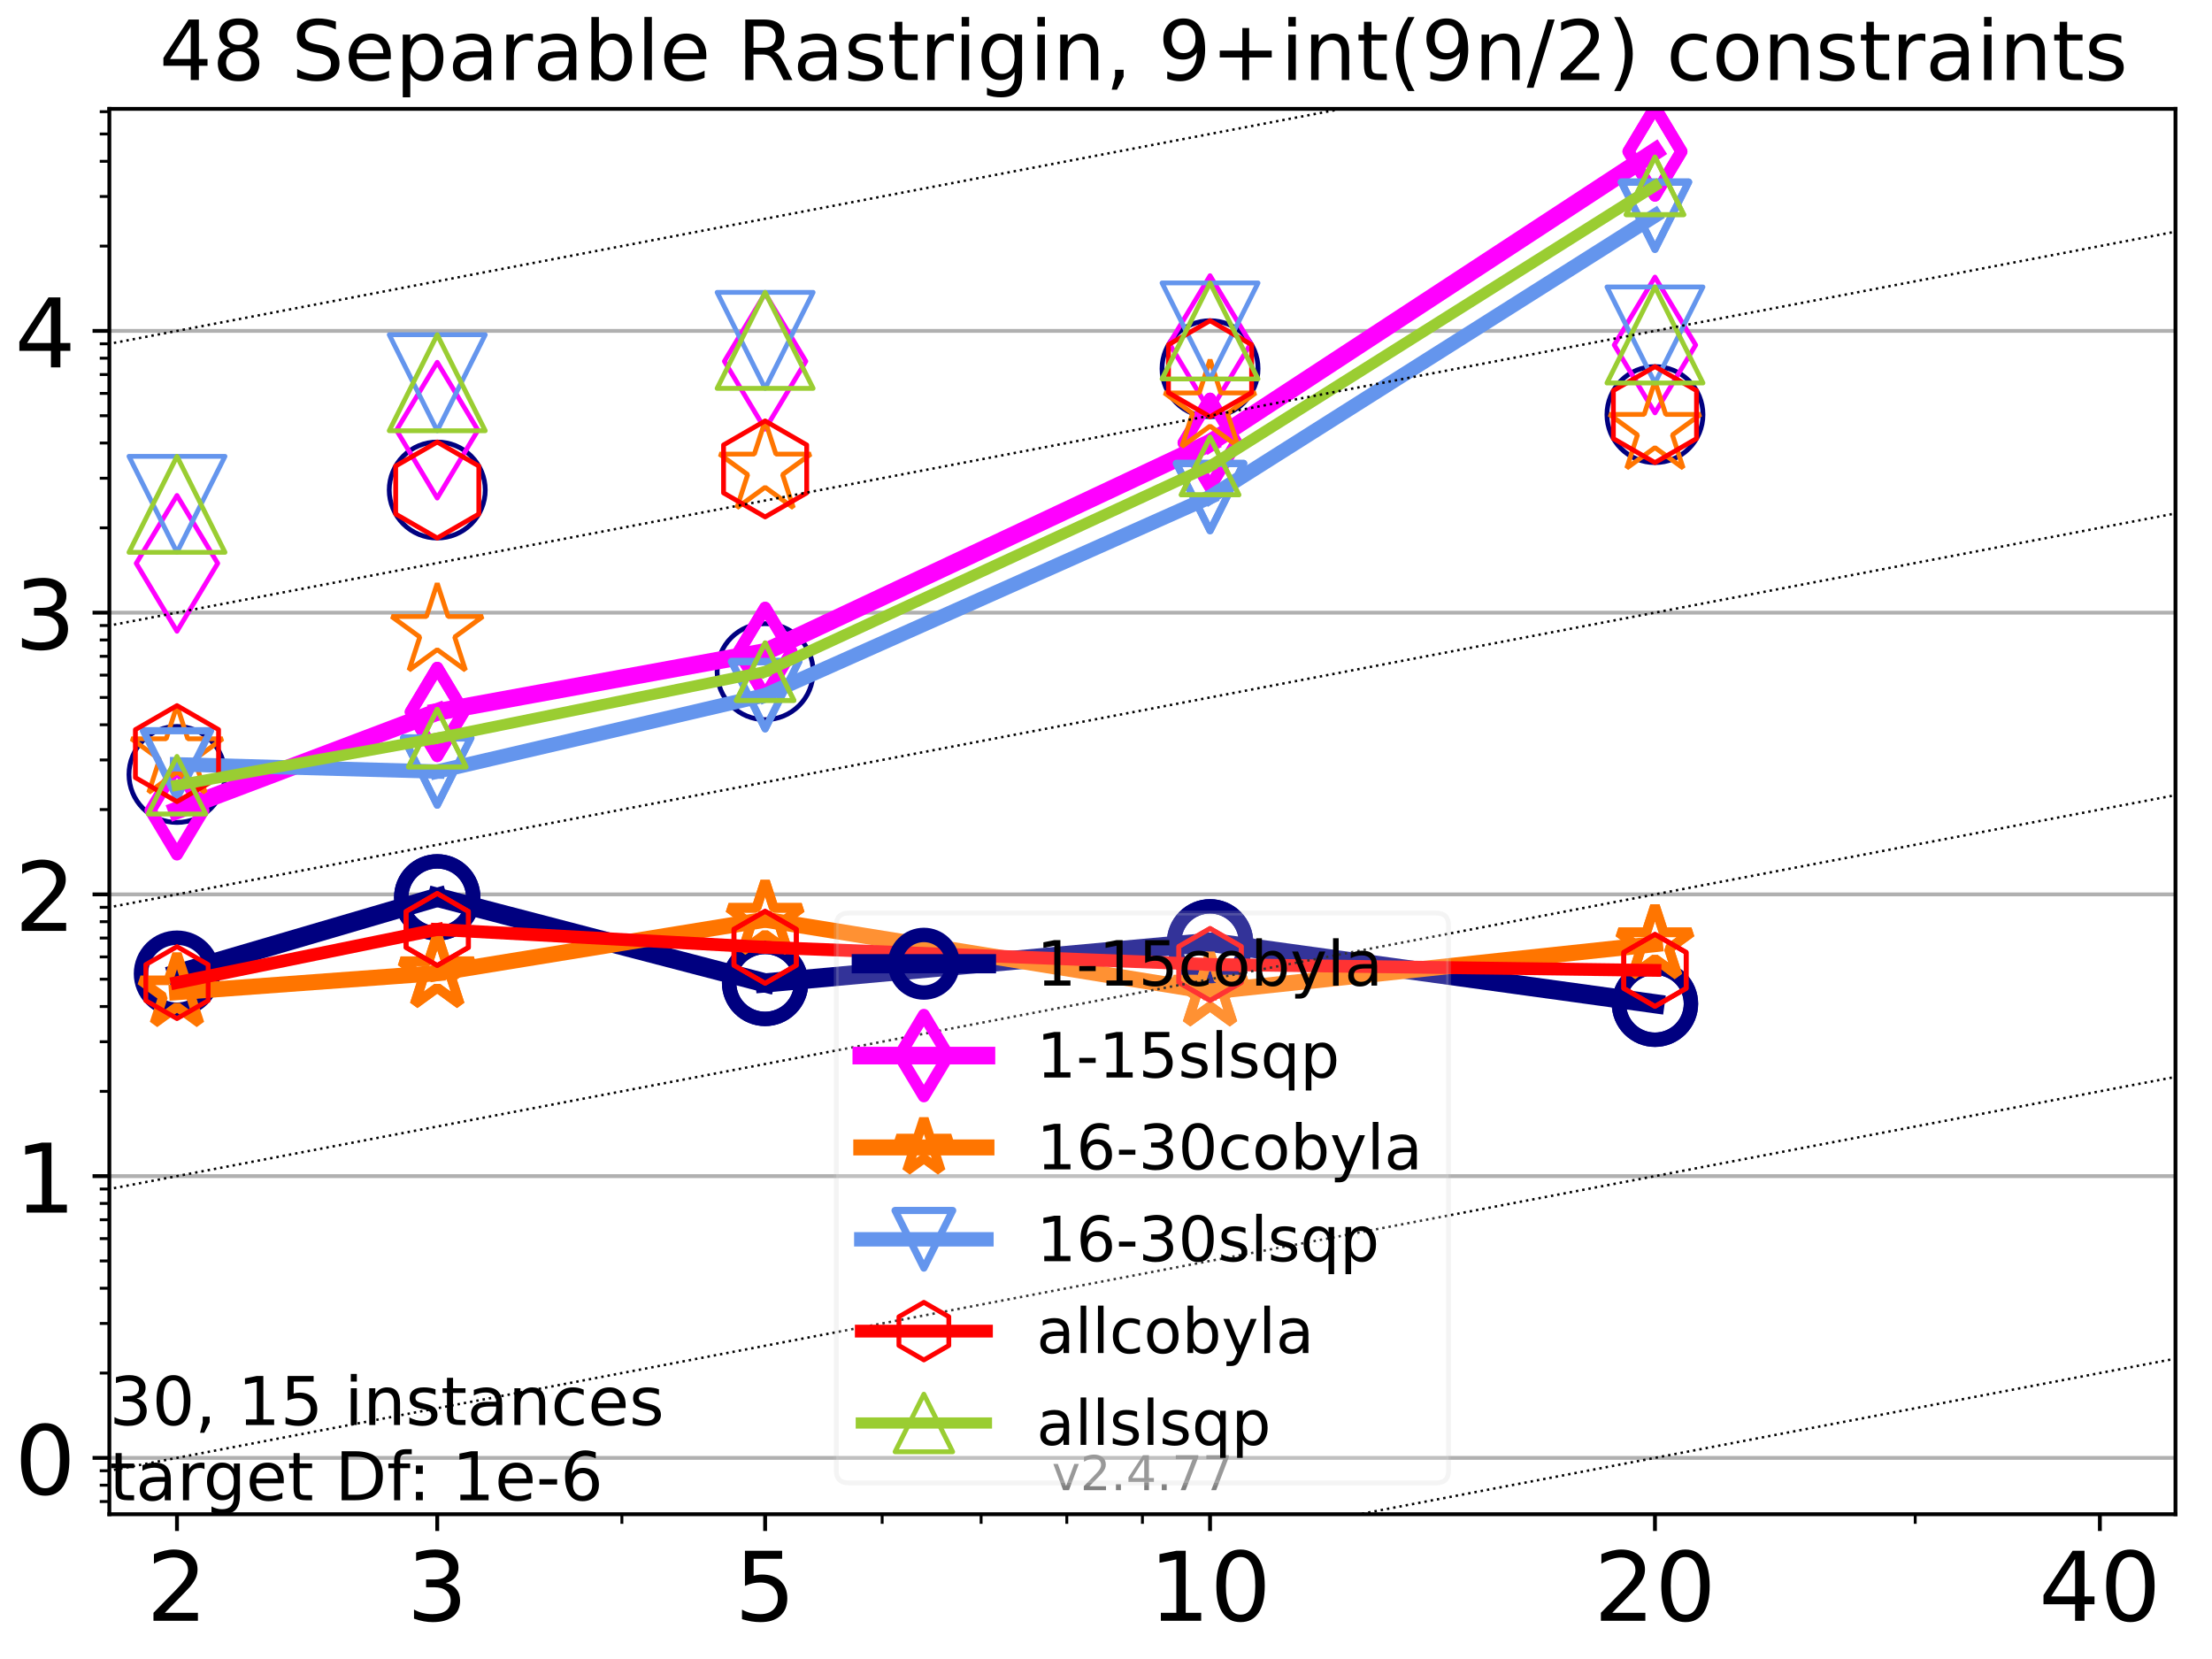 <?xml version="1.0" encoding="utf-8" standalone="no"?>
<!DOCTYPE svg PUBLIC "-//W3C//DTD SVG 1.1//EN"
  "http://www.w3.org/Graphics/SVG/1.1/DTD/svg11.dtd">
<!-- Created with matplotlib (https://matplotlib.org/) -->
<svg height="345.6pt" version="1.1" viewBox="0 0 460.8 345.6" width="460.8pt" xmlns="http://www.w3.org/2000/svg" xmlns:xlink="http://www.w3.org/1999/xlink">
 <defs>
  <style type="text/css">*{stroke-linecap:butt;stroke-linejoin:round;}</style>
 </defs>
 <g id="figure_1">
  <g id="patch_1">
   <path d="M 0 345.6 
L 460.8 345.6 
L 460.8 0 
L 0 0 
z
" style="fill:#ffffff;"/>
  </g>
  <g id="axes_1">
   <g id="patch_2">
    <path d="M 22.78 315.44 
L 453.192 315.44 
L 453.192 22.68 
L 22.78 22.68 
z
" style="fill:#ffffff;"/>
   </g>
   <g id="matplotlib.axis_1">
    <g id="xtick_1">
     <g id="line2d_1">
      <defs>
       <path d="M 0 0 
L 0 3.5 
" id="m01f94d6ea2" style="stroke:#000000;stroke-width:0.8;"/>
      </defs>
      <g>
       <use style="stroke:#000000;stroke-width:0.8;" x="36.868" xlink:href="#m01f94d6ea2" y="315.44"/>
      </g>
     </g>
     <g id="text_1">
      <!-- 2 -->
      <g transform="translate(30.506 337.637)scale(0.2 -0.2)">
       <defs>
        <path d="M 19.188 8.297 
L 53.609 8.297 
L 53.609 0 
L 7.328 0 
L 7.328 8.297 
Q 12.938 14.109 22.625 23.891 
Q 32.328 33.688 34.812 36.531 
Q 39.547 41.844 41.422 45.531 
Q 43.312 49.219 43.312 52.781 
Q 43.312 58.594 39.234 62.25 
Q 35.156 65.922 28.609 65.922 
Q 23.969 65.922 18.812 64.312 
Q 13.672 62.703 7.812 59.422 
L 7.812 69.391 
Q 13.766 71.781 18.938 73 
Q 24.125 74.219 28.422 74.219 
Q 39.75 74.219 46.484 68.547 
Q 53.219 62.891 53.219 53.422 
Q 53.219 48.922 51.531 44.891 
Q 49.859 40.875 45.406 35.406 
Q 44.188 33.984 37.641 27.219 
Q 31.109 20.453 19.188 8.297 
z
" id="DejaVuSans-50"/>
       </defs>
       <use xlink:href="#DejaVuSans-50"/>
      </g>
     </g>
    </g>
    <g id="xtick_2">
     <g id="line2d_2">
      <g>
       <use style="stroke:#000000;stroke-width:0.8;" x="91.085" xlink:href="#m01f94d6ea2" y="315.44"/>
      </g>
     </g>
     <g id="text_2">
      <!-- 3 -->
      <g transform="translate(84.723 337.637)scale(0.2 -0.2)">
       <defs>
        <path d="M 40.578 39.312 
Q 47.656 37.797 51.625 33 
Q 55.609 28.219 55.609 21.188 
Q 55.609 10.406 48.188 4.484 
Q 40.766 -1.422 27.094 -1.422 
Q 22.516 -1.422 17.656 -0.516 
Q 12.797 0.391 7.625 2.203 
L 7.625 11.719 
Q 11.719 9.328 16.594 8.109 
Q 21.484 6.891 26.812 6.891 
Q 36.078 6.891 40.938 10.547 
Q 45.797 14.203 45.797 21.188 
Q 45.797 27.641 41.281 31.266 
Q 36.766 34.906 28.719 34.906 
L 20.219 34.906 
L 20.219 43.016 
L 29.109 43.016 
Q 36.375 43.016 40.234 45.922 
Q 44.094 48.828 44.094 54.297 
Q 44.094 59.906 40.109 62.906 
Q 36.141 65.922 28.719 65.922 
Q 24.656 65.922 20.016 65.031 
Q 15.375 64.156 9.812 62.312 
L 9.812 71.094 
Q 15.438 72.656 20.344 73.438 
Q 25.25 74.219 29.594 74.219 
Q 40.828 74.219 47.359 69.109 
Q 53.906 64.016 53.906 55.328 
Q 53.906 49.266 50.438 45.094 
Q 46.969 40.922 40.578 39.312 
z
" id="DejaVuSans-51"/>
       </defs>
       <use xlink:href="#DejaVuSans-51"/>
      </g>
     </g>
    </g>
    <g id="xtick_3">
     <g id="line2d_3">
      <g>
       <use style="stroke:#000000;stroke-width:0.8;" x="159.39" xlink:href="#m01f94d6ea2" y="315.44"/>
      </g>
     </g>
     <g id="text_3">
      <!-- 5 -->
      <g transform="translate(153.028 337.637)scale(0.2 -0.2)">
       <defs>
        <path d="M 10.797 72.906 
L 49.516 72.906 
L 49.516 64.594 
L 19.828 64.594 
L 19.828 46.734 
Q 21.969 47.469 24.109 47.828 
Q 26.266 48.188 28.422 48.188 
Q 40.625 48.188 47.75 41.5 
Q 54.891 34.812 54.891 23.391 
Q 54.891 11.625 47.562 5.094 
Q 40.234 -1.422 26.906 -1.422 
Q 22.312 -1.422 17.547 -0.641 
Q 12.797 0.141 7.719 1.703 
L 7.719 11.625 
Q 12.109 9.234 16.797 8.062 
Q 21.484 6.891 26.703 6.891 
Q 35.156 6.891 40.078 11.328 
Q 45.016 15.766 45.016 23.391 
Q 45.016 31 40.078 35.438 
Q 35.156 39.891 26.703 39.891 
Q 22.75 39.891 18.812 39.016 
Q 14.891 38.141 10.797 36.281 
z
" id="DejaVuSans-53"/>
       </defs>
       <use xlink:href="#DejaVuSans-53"/>
      </g>
     </g>
    </g>
    <g id="xtick_4">
     <g id="line2d_4">
      <g>
       <use style="stroke:#000000;stroke-width:0.8;" x="252.074" xlink:href="#m01f94d6ea2" y="315.44"/>
      </g>
     </g>
     <g id="text_4">
      <!-- 10 -->
      <g transform="translate(239.349 337.637)scale(0.2 -0.2)">
       <defs>
        <path d="M 12.406 8.297 
L 28.516 8.297 
L 28.516 63.922 
L 10.984 60.406 
L 10.984 69.391 
L 28.422 72.906 
L 38.281 72.906 
L 38.281 8.297 
L 54.391 8.297 
L 54.391 0 
L 12.406 0 
z
" id="DejaVuSans-49"/>
        <path d="M 31.781 66.406 
Q 24.172 66.406 20.328 58.906 
Q 16.5 51.422 16.5 36.375 
Q 16.5 21.391 20.328 13.891 
Q 24.172 6.391 31.781 6.391 
Q 39.453 6.391 43.281 13.891 
Q 47.125 21.391 47.125 36.375 
Q 47.125 51.422 43.281 58.906 
Q 39.453 66.406 31.781 66.406 
z
M 31.781 74.219 
Q 44.047 74.219 50.516 64.516 
Q 56.984 54.828 56.984 36.375 
Q 56.984 17.969 50.516 8.266 
Q 44.047 -1.422 31.781 -1.422 
Q 19.531 -1.422 13.062 8.266 
Q 6.594 17.969 6.594 36.375 
Q 6.594 54.828 13.062 64.516 
Q 19.531 74.219 31.781 74.219 
z
" id="DejaVuSans-48"/>
       </defs>
       <use xlink:href="#DejaVuSans-49"/>
       <use x="63.623" xlink:href="#DejaVuSans-48"/>
      </g>
     </g>
    </g>
    <g id="xtick_5">
     <g id="line2d_5">
      <g>
       <use style="stroke:#000000;stroke-width:0.8;" x="344.758" xlink:href="#m01f94d6ea2" y="315.44"/>
      </g>
     </g>
     <g id="text_5">
      <!-- 20 -->
      <g transform="translate(332.033 337.637)scale(0.2 -0.2)">
       <use xlink:href="#DejaVuSans-50"/>
       <use x="63.623" xlink:href="#DejaVuSans-48"/>
      </g>
     </g>
    </g>
    <g id="xtick_6">
     <g id="line2d_6">
      <g>
       <use style="stroke:#000000;stroke-width:0.8;" x="437.443" xlink:href="#m01f94d6ea2" y="315.44"/>
      </g>
     </g>
     <g id="text_6">
      <!-- 40 -->
      <g transform="translate(424.718 337.637)scale(0.2 -0.2)">
       <defs>
        <path d="M 37.797 64.312 
L 12.891 25.391 
L 37.797 25.391 
z
M 35.203 72.906 
L 47.609 72.906 
L 47.609 25.391 
L 58.016 25.391 
L 58.016 17.188 
L 47.609 17.188 
L 47.609 0 
L 37.797 0 
L 37.797 17.188 
L 4.891 17.188 
L 4.891 26.703 
z
" id="DejaVuSans-52"/>
       </defs>
       <use xlink:href="#DejaVuSans-52"/>
       <use x="63.623" xlink:href="#DejaVuSans-48"/>
      </g>
     </g>
    </g>
    <g id="xtick_7">
     <g id="line2d_7">
      <defs>
       <path d="M 0 0 
L 0 2 
" id="m1a9fa8c05d" style="stroke:#000000;stroke-width:0.6;"/>
      </defs>
      <g>
       <use style="stroke:#000000;stroke-width:0.6;" x="129.552" xlink:href="#m1a9fa8c05d" y="315.44"/>
      </g>
     </g>
    </g>
    <g id="xtick_8">
     <g id="line2d_8">
      <g>
       <use style="stroke:#000000;stroke-width:0.6;" x="183.769" xlink:href="#m1a9fa8c05d" y="315.44"/>
      </g>
     </g>
    </g>
    <g id="xtick_9">
     <g id="line2d_9">
      <g>
       <use style="stroke:#000000;stroke-width:0.6;" x="204.381" xlink:href="#m1a9fa8c05d" y="315.44"/>
      </g>
     </g>
    </g>
    <g id="xtick_10">
     <g id="line2d_10">
      <g>
       <use style="stroke:#000000;stroke-width:0.6;" x="222.237" xlink:href="#m1a9fa8c05d" y="315.44"/>
      </g>
     </g>
    </g>
    <g id="xtick_11">
     <g id="line2d_11">
      <g>
       <use style="stroke:#000000;stroke-width:0.6;" x="237.986" xlink:href="#m1a9fa8c05d" y="315.44"/>
      </g>
     </g>
    </g>
    <g id="xtick_12">
     <g id="line2d_12">
      <g>
       <use style="stroke:#000000;stroke-width:0.6;" x="398.975" xlink:href="#m1a9fa8c05d" y="315.44"/>
      </g>
     </g>
    </g>
   </g>
   <g id="matplotlib.axis_2">
    <g id="ytick_1">
     <g id="line2d_13">
      <path clip-path="url(#p5d45e39644)" d="M 22.78 303.702 
L 453.192 303.702 
" style="fill:none;stroke:#b0b0b0;stroke-linecap:square;stroke-width:0.8;"/>
     </g>
     <g id="line2d_14">
      <defs>
       <path d="M 0 0 
L -3.5 0 
" id="m84c98a32f6" style="stroke:#000000;stroke-width:0.8;"/>
      </defs>
      <g>
       <use style="stroke:#000000;stroke-width:0.8;" x="22.78" xlink:href="#m84c98a32f6" y="303.702"/>
      </g>
     </g>
     <g id="text_7">
      <!-- 0 -->
      <g transform="translate(3.055 311.3)scale(0.2 -0.2)">
       <use xlink:href="#DejaVuSans-48"/>
      </g>
     </g>
    </g>
    <g id="ytick_2">
     <g id="line2d_15">
      <path clip-path="url(#p5d45e39644)" d="M 22.78 245.01 
L 453.192 245.01 
" style="fill:none;stroke:#b0b0b0;stroke-linecap:square;stroke-width:0.8;"/>
     </g>
     <g id="line2d_16">
      <g>
       <use style="stroke:#000000;stroke-width:0.8;" x="22.78" xlink:href="#m84c98a32f6" y="245.01"/>
      </g>
     </g>
     <g id="text_8">
      <!-- 1 -->
      <g transform="translate(3.055 252.608)scale(0.2 -0.2)">
       <use xlink:href="#DejaVuSans-49"/>
      </g>
     </g>
    </g>
    <g id="ytick_3">
     <g id="line2d_17">
      <path clip-path="url(#p5d45e39644)" d="M 22.78 186.318 
L 453.192 186.318 
" style="fill:none;stroke:#b0b0b0;stroke-linecap:square;stroke-width:0.8;"/>
     </g>
     <g id="line2d_18">
      <g>
       <use style="stroke:#000000;stroke-width:0.8;" x="22.78" xlink:href="#m84c98a32f6" y="186.318"/>
      </g>
     </g>
     <g id="text_9">
      <!-- 2 -->
      <g transform="translate(3.055 193.916)scale(0.2 -0.2)">
       <use xlink:href="#DejaVuSans-50"/>
      </g>
     </g>
    </g>
    <g id="ytick_4">
     <g id="line2d_19">
      <path clip-path="url(#p5d45e39644)" d="M 22.78 127.626 
L 453.192 127.626 
" style="fill:none;stroke:#b0b0b0;stroke-linecap:square;stroke-width:0.8;"/>
     </g>
     <g id="line2d_20">
      <g>
       <use style="stroke:#000000;stroke-width:0.8;" x="22.78" xlink:href="#m84c98a32f6" y="127.626"/>
      </g>
     </g>
     <g id="text_10">
      <!-- 3 -->
      <g transform="translate(3.055 135.225)scale(0.2 -0.2)">
       <use xlink:href="#DejaVuSans-51"/>
      </g>
     </g>
    </g>
    <g id="ytick_5">
     <g id="line2d_21">
      <path clip-path="url(#p5d45e39644)" d="M 22.78 68.934 
L 453.192 68.934 
" style="fill:none;stroke:#b0b0b0;stroke-linecap:square;stroke-width:0.8;"/>
     </g>
     <g id="line2d_22">
      <g>
       <use style="stroke:#000000;stroke-width:0.8;" x="22.78" xlink:href="#m84c98a32f6" y="68.934"/>
      </g>
     </g>
     <g id="text_11">
      <!-- 4 -->
      <g transform="translate(3.055 76.533)scale(0.2 -0.2)">
       <use xlink:href="#DejaVuSans-52"/>
      </g>
     </g>
    </g>
    <g id="ytick_6">
     <g id="line2d_23">
      <defs>
       <path d="M 0 0 
L -2 0 
" id="md367291327" style="stroke:#000000;stroke-width:0.6;"/>
      </defs>
      <g>
       <use style="stroke:#000000;stroke-width:0.6;" x="22.78" xlink:href="#md367291327" y="312.793"/>
      </g>
     </g>
    </g>
    <g id="ytick_7">
     <g id="line2d_24">
      <g>
       <use style="stroke:#000000;stroke-width:0.6;" x="22.78" xlink:href="#md367291327" y="309.389"/>
      </g>
     </g>
    </g>
    <g id="ytick_8">
     <g id="line2d_25">
      <g>
       <use style="stroke:#000000;stroke-width:0.6;" x="22.78" xlink:href="#md367291327" y="306.387"/>
      </g>
     </g>
    </g>
    <g id="ytick_9">
     <g id="line2d_26">
      <g>
       <use style="stroke:#000000;stroke-width:0.6;" x="22.78" xlink:href="#md367291327" y="286.034"/>
      </g>
     </g>
    </g>
    <g id="ytick_10">
     <g id="line2d_27">
      <g>
       <use style="stroke:#000000;stroke-width:0.6;" x="22.78" xlink:href="#md367291327" y="275.699"/>
      </g>
     </g>
    </g>
    <g id="ytick_11">
     <g id="line2d_28">
      <g>
       <use style="stroke:#000000;stroke-width:0.6;" x="22.78" xlink:href="#md367291327" y="268.366"/>
      </g>
     </g>
    </g>
    <g id="ytick_12">
     <g id="line2d_29">
      <g>
       <use style="stroke:#000000;stroke-width:0.6;" x="22.78" xlink:href="#md367291327" y="262.678"/>
      </g>
     </g>
    </g>
    <g id="ytick_13">
     <g id="line2d_30">
      <g>
       <use style="stroke:#000000;stroke-width:0.6;" x="22.78" xlink:href="#md367291327" y="258.031"/>
      </g>
     </g>
    </g>
    <g id="ytick_14">
     <g id="line2d_31">
      <g>
       <use style="stroke:#000000;stroke-width:0.6;" x="22.78" xlink:href="#md367291327" y="254.101"/>
      </g>
     </g>
    </g>
    <g id="ytick_15">
     <g id="line2d_32">
      <g>
       <use style="stroke:#000000;stroke-width:0.6;" x="22.78" xlink:href="#md367291327" y="250.698"/>
      </g>
     </g>
    </g>
    <g id="ytick_16">
     <g id="line2d_33">
      <g>
       <use style="stroke:#000000;stroke-width:0.6;" x="22.78" xlink:href="#md367291327" y="247.695"/>
      </g>
     </g>
    </g>
    <g id="ytick_17">
     <g id="line2d_34">
      <g>
       <use style="stroke:#000000;stroke-width:0.6;" x="22.78" xlink:href="#md367291327" y="227.342"/>
      </g>
     </g>
    </g>
    <g id="ytick_18">
     <g id="line2d_35">
      <g>
       <use style="stroke:#000000;stroke-width:0.6;" x="22.78" xlink:href="#md367291327" y="217.007"/>
      </g>
     </g>
    </g>
    <g id="ytick_19">
     <g id="line2d_36">
      <g>
       <use style="stroke:#000000;stroke-width:0.6;" x="22.78" xlink:href="#md367291327" y="209.674"/>
      </g>
     </g>
    </g>
    <g id="ytick_20">
     <g id="line2d_37">
      <g>
       <use style="stroke:#000000;stroke-width:0.6;" x="22.78" xlink:href="#md367291327" y="203.986"/>
      </g>
     </g>
    </g>
    <g id="ytick_21">
     <g id="line2d_38">
      <g>
       <use style="stroke:#000000;stroke-width:0.6;" x="22.78" xlink:href="#md367291327" y="199.339"/>
      </g>
     </g>
    </g>
    <g id="ytick_22">
     <g id="line2d_39">
      <g>
       <use style="stroke:#000000;stroke-width:0.6;" x="22.78" xlink:href="#md367291327" y="195.409"/>
      </g>
     </g>
    </g>
    <g id="ytick_23">
     <g id="line2d_40">
      <g>
       <use style="stroke:#000000;stroke-width:0.6;" x="22.78" xlink:href="#md367291327" y="192.006"/>
      </g>
     </g>
    </g>
    <g id="ytick_24">
     <g id="line2d_41">
      <g>
       <use style="stroke:#000000;stroke-width:0.6;" x="22.78" xlink:href="#md367291327" y="189.004"/>
      </g>
     </g>
    </g>
    <g id="ytick_25">
     <g id="line2d_42">
      <g>
       <use style="stroke:#000000;stroke-width:0.6;" x="22.78" xlink:href="#md367291327" y="168.65"/>
      </g>
     </g>
    </g>
    <g id="ytick_26">
     <g id="line2d_43">
      <g>
       <use style="stroke:#000000;stroke-width:0.6;" x="22.78" xlink:href="#md367291327" y="158.315"/>
      </g>
     </g>
    </g>
    <g id="ytick_27">
     <g id="line2d_44">
      <g>
       <use style="stroke:#000000;stroke-width:0.6;" x="22.78" xlink:href="#md367291327" y="150.982"/>
      </g>
     </g>
    </g>
    <g id="ytick_28">
     <g id="line2d_45">
      <g>
       <use style="stroke:#000000;stroke-width:0.6;" x="22.78" xlink:href="#md367291327" y="145.294"/>
      </g>
     </g>
    </g>
    <g id="ytick_29">
     <g id="line2d_46">
      <g>
       <use style="stroke:#000000;stroke-width:0.6;" x="22.78" xlink:href="#md367291327" y="140.647"/>
      </g>
     </g>
    </g>
    <g id="ytick_30">
     <g id="line2d_47">
      <g>
       <use style="stroke:#000000;stroke-width:0.6;" x="22.78" xlink:href="#md367291327" y="136.718"/>
      </g>
     </g>
    </g>
    <g id="ytick_31">
     <g id="line2d_48">
      <g>
       <use style="stroke:#000000;stroke-width:0.6;" x="22.78" xlink:href="#md367291327" y="133.314"/>
      </g>
     </g>
    </g>
    <g id="ytick_32">
     <g id="line2d_49">
      <g>
       <use style="stroke:#000000;stroke-width:0.6;" x="22.78" xlink:href="#md367291327" y="130.312"/>
      </g>
     </g>
    </g>
    <g id="ytick_33">
     <g id="line2d_50">
      <g>
       <use style="stroke:#000000;stroke-width:0.6;" x="22.78" xlink:href="#md367291327" y="109.958"/>
      </g>
     </g>
    </g>
    <g id="ytick_34">
     <g id="line2d_51">
      <g>
       <use style="stroke:#000000;stroke-width:0.6;" x="22.78" xlink:href="#md367291327" y="99.623"/>
      </g>
     </g>
    </g>
    <g id="ytick_35">
     <g id="line2d_52">
      <g>
       <use style="stroke:#000000;stroke-width:0.6;" x="22.78" xlink:href="#md367291327" y="92.29"/>
      </g>
     </g>
    </g>
    <g id="ytick_36">
     <g id="line2d_53">
      <g>
       <use style="stroke:#000000;stroke-width:0.6;" x="22.78" xlink:href="#md367291327" y="86.602"/>
      </g>
     </g>
    </g>
    <g id="ytick_37">
     <g id="line2d_54">
      <g>
       <use style="stroke:#000000;stroke-width:0.6;" x="22.78" xlink:href="#md367291327" y="81.955"/>
      </g>
     </g>
    </g>
    <g id="ytick_38">
     <g id="line2d_55">
      <g>
       <use style="stroke:#000000;stroke-width:0.6;" x="22.78" xlink:href="#md367291327" y="78.026"/>
      </g>
     </g>
    </g>
    <g id="ytick_39">
     <g id="line2d_56">
      <g>
       <use style="stroke:#000000;stroke-width:0.6;" x="22.78" xlink:href="#md367291327" y="74.622"/>
      </g>
     </g>
    </g>
    <g id="ytick_40">
     <g id="line2d_57">
      <g>
       <use style="stroke:#000000;stroke-width:0.6;" x="22.78" xlink:href="#md367291327" y="71.62"/>
      </g>
     </g>
    </g>
    <g id="ytick_41">
     <g id="line2d_58">
      <g>
       <use style="stroke:#000000;stroke-width:0.6;" x="22.78" xlink:href="#md367291327" y="51.266"/>
      </g>
     </g>
    </g>
    <g id="ytick_42">
     <g id="line2d_59">
      <g>
       <use style="stroke:#000000;stroke-width:0.6;" x="22.78" xlink:href="#md367291327" y="40.931"/>
      </g>
     </g>
    </g>
    <g id="ytick_43">
     <g id="line2d_60">
      <g>
       <use style="stroke:#000000;stroke-width:0.6;" x="22.78" xlink:href="#md367291327" y="33.598"/>
      </g>
     </g>
    </g>
    <g id="ytick_44">
     <g id="line2d_61">
      <g>
       <use style="stroke:#000000;stroke-width:0.6;" x="22.78" xlink:href="#md367291327" y="27.91"/>
      </g>
     </g>
    </g>
    <g id="ytick_45">
     <g id="line2d_62">
      <g>
       <use style="stroke:#000000;stroke-width:0.6;" x="22.78" xlink:href="#md367291327" y="23.263"/>
      </g>
     </g>
    </g>
   </g>
   <g id="line2d_63">
    <path clip-path="url(#p5d45e39644)" d="M 36.868 202.84 
L 91.085 186.937 
" style="fill:none;stroke:#000080;stroke-linecap:square;stroke-width:4;"/>
    <defs>
     <path d="M 0 7.5 
C 1.989 7.5 3.897 6.71 5.303 5.303 
C 6.71 3.897 7.5 1.989 7.5 0 
C 7.5 -1.989 6.71 -3.897 5.303 -5.303 
C 3.897 -6.71 1.989 -7.5 0 -7.5 
C -1.989 -7.5 -3.897 -6.71 -5.303 -5.303 
C -6.71 -3.897 -7.5 -1.989 -7.5 0 
C -7.5 1.989 -6.71 3.897 -5.303 5.303 
C -3.897 6.71 -1.989 7.5 0 7.5 
z
" id="m7420b46486" style="stroke:#000080;stroke-width:3;"/>
    </defs>
    <g clip-path="url(#p5d45e39644)">
     <use style="fill-opacity:0;stroke:#000080;stroke-width:3;" x="36.868" xlink:href="#m7420b46486" y="202.84"/>
     <use style="fill-opacity:0;stroke:#000080;stroke-width:3;" x="91.085" xlink:href="#m7420b46486" y="186.937"/>
    </g>
   </g>
   <g id="line2d_64">
    <path clip-path="url(#p5d45e39644)" d="M 91.085 186.937 
L 159.39 204.759 
" style="fill:none;stroke:#000080;stroke-linecap:square;stroke-width:4;"/>
    <g clip-path="url(#p5d45e39644)">
     <use style="fill-opacity:0;stroke:#000080;stroke-width:3;" x="91.085" xlink:href="#m7420b46486" y="186.937"/>
     <use style="fill-opacity:0;stroke:#000080;stroke-width:3;" x="159.39" xlink:href="#m7420b46486" y="204.759"/>
    </g>
   </g>
   <g id="line2d_65">
    <path clip-path="url(#p5d45e39644)" d="M 159.39 204.759 
L 252.074 196.306 
" style="fill:none;stroke:#000080;stroke-linecap:square;stroke-width:4;"/>
    <g clip-path="url(#p5d45e39644)">
     <use style="fill-opacity:0;stroke:#000080;stroke-width:3;" x="159.39" xlink:href="#m7420b46486" y="204.759"/>
     <use style="fill-opacity:0;stroke:#000080;stroke-width:3;" x="252.074" xlink:href="#m7420b46486" y="196.306"/>
    </g>
   </g>
   <g id="line2d_66">
    <path clip-path="url(#p5d45e39644)" d="M 252.074 196.306 
L 344.758 209.096 
" style="fill:none;stroke:#000080;stroke-linecap:square;stroke-width:4;"/>
    <g clip-path="url(#p5d45e39644)">
     <use style="fill-opacity:0;stroke:#000080;stroke-width:3;" x="252.074" xlink:href="#m7420b46486" y="196.306"/>
     <use style="fill-opacity:0;stroke:#000080;stroke-width:3;" x="344.758" xlink:href="#m7420b46486" y="209.096"/>
    </g>
   </g>
   <g id="line2d_67">
    <path clip-path="url(#p5d45e39644)" d="M 344.758 209.096 
" style="fill:none;stroke:#000080;stroke-linecap:square;stroke-width:4;"/>
    <g clip-path="url(#p5d45e39644)">
     <use style="fill-opacity:0;stroke:#000080;stroke-width:3;" x="344.758" xlink:href="#m7420b46486" y="209.096"/>
    </g>
   </g>
   <g id="line2d_68"/>
   <g id="line2d_69">
    <defs>
     <path d="M 0 10 
C 2.652 10 5.196 8.946 7.071 7.071 
C 8.946 5.196 10 2.652 10 0 
C 10 -2.652 8.946 -5.196 7.071 -7.071 
C 5.196 -8.946 2.652 -10 0 -10 
C -2.652 -10 -5.196 -8.946 -7.071 -7.071 
C -8.946 -5.196 -10 -2.652 -10 0 
C -10 2.652 -8.946 5.196 -7.071 7.071 
C -5.196 8.946 -2.652 10 0 10 
z
" id="m3511ac3716" style="stroke:#000080;"/>
    </defs>
    <g clip-path="url(#p5d45e39644)">
     <use style="fill-opacity:0;stroke:#000080;" x="36.868" xlink:href="#m3511ac3716" y="161.333"/>
     <use style="fill-opacity:0;stroke:#000080;" x="91.085" xlink:href="#m3511ac3716" y="102.083"/>
     <use style="fill-opacity:0;stroke:#000080;" x="159.39" xlink:href="#m3511ac3716" y="139.918"/>
     <use style="fill-opacity:0;stroke:#000080;" x="252.074" xlink:href="#m3511ac3716" y="76.81"/>
     <use style="fill-opacity:0;stroke:#000080;" x="344.758" xlink:href="#m3511ac3716" y="86.368"/>
    </g>
   </g>
   <g id="line2d_70">
    <path clip-path="url(#p5d45e39644)" d="M 36.868 168.816 
L 91.085 148.305 
" style="fill:none;stroke:#ff00ff;stroke-linecap:square;stroke-width:3.667;"/>
    <defs>
     <path d="M -0 9.192 
L 5.515 0 
L 0 -9.192 
L -5.515 -0 
z
" id="mb9e121d174" style="stroke:#ff00ff;stroke-linejoin:miter;stroke-width:2.5;"/>
    </defs>
    <g clip-path="url(#p5d45e39644)">
     <use style="fill-opacity:0;stroke:#ff00ff;stroke-linejoin:miter;stroke-width:2.5;" x="36.868" xlink:href="#mb9e121d174" y="168.816"/>
     <use style="fill-opacity:0;stroke:#ff00ff;stroke-linejoin:miter;stroke-width:2.5;" x="91.085" xlink:href="#mb9e121d174" y="148.305"/>
    </g>
   </g>
   <g id="line2d_71">
    <path clip-path="url(#p5d45e39644)" d="M 91.085 148.305 
L 159.39 135.805 
" style="fill:none;stroke:#ff00ff;stroke-linecap:square;stroke-width:3.667;"/>
    <g clip-path="url(#p5d45e39644)">
     <use style="fill-opacity:0;stroke:#ff00ff;stroke-linejoin:miter;stroke-width:2.5;" x="91.085" xlink:href="#mb9e121d174" y="148.305"/>
     <use style="fill-opacity:0;stroke:#ff00ff;stroke-linejoin:miter;stroke-width:2.5;" x="159.39" xlink:href="#mb9e121d174" y="135.805"/>
    </g>
   </g>
   <g id="line2d_72">
    <path clip-path="url(#p5d45e39644)" d="M 159.39 135.805 
L 252.074 92.244 
" style="fill:none;stroke:#ff00ff;stroke-linecap:square;stroke-width:3.667;"/>
    <g clip-path="url(#p5d45e39644)">
     <use style="fill-opacity:0;stroke:#ff00ff;stroke-linejoin:miter;stroke-width:2.5;" x="159.39" xlink:href="#mb9e121d174" y="135.805"/>
     <use style="fill-opacity:0;stroke:#ff00ff;stroke-linejoin:miter;stroke-width:2.5;" x="252.074" xlink:href="#mb9e121d174" y="92.244"/>
    </g>
   </g>
   <g id="line2d_73">
    <path clip-path="url(#p5d45e39644)" d="M 252.074 92.244 
L 344.758 31.557 
" style="fill:none;stroke:#ff00ff;stroke-linecap:square;stroke-width:3.667;"/>
    <g clip-path="url(#p5d45e39644)">
     <use style="fill-opacity:0;stroke:#ff00ff;stroke-linejoin:miter;stroke-width:2.5;" x="252.074" xlink:href="#mb9e121d174" y="92.244"/>
     <use style="fill-opacity:0;stroke:#ff00ff;stroke-linejoin:miter;stroke-width:2.5;" x="344.758" xlink:href="#mb9e121d174" y="31.557"/>
    </g>
   </g>
   <g id="line2d_74">
    <path clip-path="url(#p5d45e39644)" d="M 344.758 31.557 
" style="fill:none;stroke:#ff00ff;stroke-linecap:square;stroke-width:3.667;"/>
    <g clip-path="url(#p5d45e39644)">
     <use style="fill-opacity:0;stroke:#ff00ff;stroke-linejoin:miter;stroke-width:2.5;" x="344.758" xlink:href="#mb9e121d174" y="31.557"/>
    </g>
   </g>
   <g id="line2d_75"/>
   <g id="line2d_76">
    <defs>
     <path d="M -0 14.142 
L 8.485 0 
L -0 -14.142 
L -8.485 -0 
z
" id="me6ab94f65a" style="stroke:#ff00ff;stroke-linejoin:miter;"/>
    </defs>
    <g clip-path="url(#p5d45e39644)">
     <use style="fill-opacity:0;stroke:#ff00ff;stroke-linejoin:miter;" x="36.868" xlink:href="#me6ab94f65a" y="117.359"/>
     <use style="fill-opacity:0;stroke:#ff00ff;stroke-linejoin:miter;" x="91.085" xlink:href="#me6ab94f65a" y="89.619"/>
     <use style="fill-opacity:0;stroke:#ff00ff;stroke-linejoin:miter;" x="159.39" xlink:href="#me6ab94f65a" y="75.264"/>
     <use style="fill-opacity:0;stroke:#ff00ff;stroke-linejoin:miter;" x="252.074" xlink:href="#me6ab94f65a" y="71.571"/>
     <use style="fill-opacity:0;stroke:#ff00ff;stroke-linejoin:miter;" x="344.758" xlink:href="#me6ab94f65a" y="71.868"/>
    </g>
   </g>
   <g id="line2d_77">
    <path clip-path="url(#p5d45e39644)" d="M 36.868 206.69 
L 91.085 202.715 
" style="fill:none;stroke:#ff7500;stroke-linecap:square;stroke-width:3.333;"/>
    <defs>
     <path d="M 0 -8 
L -1.796 -2.472 
L -7.608 -2.472 
L -2.906 0.944 
L -4.702 6.472 
L -0 3.056 
L 4.702 6.472 
L 2.906 0.944 
L 7.608 -2.472 
L 1.796 -2.472 
z
" id="ma01e5b6ba9" style="stroke:#ff7500;stroke-linejoin:bevel;stroke-width:2;"/>
    </defs>
    <g clip-path="url(#p5d45e39644)">
     <use style="fill-opacity:0;stroke:#ff7500;stroke-linejoin:bevel;stroke-width:2;" x="36.868" xlink:href="#ma01e5b6ba9" y="206.69"/>
     <use style="fill-opacity:0;stroke:#ff7500;stroke-linejoin:bevel;stroke-width:2;" x="91.085" xlink:href="#ma01e5b6ba9" y="202.715"/>
    </g>
   </g>
   <g id="line2d_78">
    <path clip-path="url(#p5d45e39644)" d="M 91.085 202.715 
L 159.39 191.593 
" style="fill:none;stroke:#ff7500;stroke-linecap:square;stroke-width:3.333;"/>
    <g clip-path="url(#p5d45e39644)">
     <use style="fill-opacity:0;stroke:#ff7500;stroke-linejoin:bevel;stroke-width:2;" x="91.085" xlink:href="#ma01e5b6ba9" y="202.715"/>
     <use style="fill-opacity:0;stroke:#ff7500;stroke-linejoin:bevel;stroke-width:2;" x="159.39" xlink:href="#ma01e5b6ba9" y="191.593"/>
    </g>
   </g>
   <g id="line2d_79">
    <path clip-path="url(#p5d45e39644)" d="M 159.39 191.593 
L 252.074 206.559 
" style="fill:none;stroke:#ff7500;stroke-linecap:square;stroke-width:3.333;"/>
    <g clip-path="url(#p5d45e39644)">
     <use style="fill-opacity:0;stroke:#ff7500;stroke-linejoin:bevel;stroke-width:2;" x="159.39" xlink:href="#ma01e5b6ba9" y="191.593"/>
     <use style="fill-opacity:0;stroke:#ff7500;stroke-linejoin:bevel;stroke-width:2;" x="252.074" xlink:href="#ma01e5b6ba9" y="206.559"/>
    </g>
   </g>
   <g id="line2d_80">
    <path clip-path="url(#p5d45e39644)" d="M 252.074 206.559 
L 344.758 196.689 
" style="fill:none;stroke:#ff7500;stroke-linecap:square;stroke-width:3.333;"/>
    <g clip-path="url(#p5d45e39644)">
     <use style="fill-opacity:0;stroke:#ff7500;stroke-linejoin:bevel;stroke-width:2;" x="252.074" xlink:href="#ma01e5b6ba9" y="206.559"/>
     <use style="fill-opacity:0;stroke:#ff7500;stroke-linejoin:bevel;stroke-width:2;" x="344.758" xlink:href="#ma01e5b6ba9" y="196.689"/>
    </g>
   </g>
   <g id="line2d_81">
    <path clip-path="url(#p5d45e39644)" d="M 344.758 196.689 
" style="fill:none;stroke:#ff7500;stroke-linecap:square;stroke-width:3.333;"/>
    <g clip-path="url(#p5d45e39644)">
     <use style="fill-opacity:0;stroke:#ff7500;stroke-linejoin:bevel;stroke-width:2;" x="344.758" xlink:href="#ma01e5b6ba9" y="196.689"/>
    </g>
   </g>
   <g id="line2d_82"/>
   <g id="line2d_83">
    <defs>
     <path d="M 0 -10 
L -2.245 -3.09 
L -9.511 -3.09 
L -3.633 1.18 
L -5.878 8.09 
L -0 3.82 
L 5.878 8.09 
L 3.633 1.18 
L 9.511 -3.09 
L 2.245 -3.09 
z
" id="m79ec3f62ff" style="stroke:#ff7500;stroke-linejoin:bevel;"/>
    </defs>
    <g clip-path="url(#p5d45e39644)">
     <use style="fill-opacity:0;stroke:#ff7500;stroke-linejoin:bevel;" x="36.868" xlink:href="#m79ec3f62ff" y="156.99"/>
     <use style="fill-opacity:0;stroke:#ff7500;stroke-linejoin:bevel;" x="91.085" xlink:href="#m79ec3f62ff" y="131.52"/>
     <use style="fill-opacity:0;stroke:#ff7500;stroke-linejoin:bevel;" x="159.39" xlink:href="#m79ec3f62ff" y="97.686"/>
     <use style="fill-opacity:0;stroke:#ff7500;stroke-linejoin:bevel;" x="252.074" xlink:href="#m79ec3f62ff" y="84.945"/>
     <use style="fill-opacity:0;stroke:#ff7500;stroke-linejoin:bevel;" x="344.758" xlink:href="#m79ec3f62ff" y="89.421"/>
    </g>
   </g>
   <g id="line2d_84">
    <path clip-path="url(#p5d45e39644)" d="M 36.868 159.226 
L 91.085 160.725 
" style="fill:none;stroke:#6495ed;stroke-linecap:square;stroke-width:3;"/>
    <defs>
     <path d="M -0 7 
L 7 -7 
L -7 -7 
z
" id="mc0e4941b38" style="stroke:#6495ed;stroke-linejoin:miter;stroke-width:1.5;"/>
    </defs>
    <g clip-path="url(#p5d45e39644)">
     <use style="fill-opacity:0;stroke:#6495ed;stroke-linejoin:miter;stroke-width:1.5;" x="36.868" xlink:href="#mc0e4941b38" y="159.226"/>
     <use style="fill-opacity:0;stroke:#6495ed;stroke-linejoin:miter;stroke-width:1.5;" x="91.085" xlink:href="#mc0e4941b38" y="160.725"/>
    </g>
   </g>
   <g id="line2d_85">
    <path clip-path="url(#p5d45e39644)" d="M 91.085 160.725 
L 159.39 144.821 
" style="fill:none;stroke:#6495ed;stroke-linecap:square;stroke-width:3;"/>
    <g clip-path="url(#p5d45e39644)">
     <use style="fill-opacity:0;stroke:#6495ed;stroke-linejoin:miter;stroke-width:1.5;" x="91.085" xlink:href="#mc0e4941b38" y="160.725"/>
     <use style="fill-opacity:0;stroke:#6495ed;stroke-linejoin:miter;stroke-width:1.5;" x="159.39" xlink:href="#mc0e4941b38" y="144.821"/>
    </g>
   </g>
   <g id="line2d_86">
    <path clip-path="url(#p5d45e39644)" d="M 159.39 144.821 
L 252.074 103.542 
" style="fill:none;stroke:#6495ed;stroke-linecap:square;stroke-width:3;"/>
    <g clip-path="url(#p5d45e39644)">
     <use style="fill-opacity:0;stroke:#6495ed;stroke-linejoin:miter;stroke-width:1.5;" x="159.39" xlink:href="#mc0e4941b38" y="144.821"/>
     <use style="fill-opacity:0;stroke:#6495ed;stroke-linejoin:miter;stroke-width:1.5;" x="252.074" xlink:href="#mc0e4941b38" y="103.542"/>
    </g>
   </g>
   <g id="line2d_87">
    <path clip-path="url(#p5d45e39644)" d="M 252.074 103.542 
L 344.758 44.929 
" style="fill:none;stroke:#6495ed;stroke-linecap:square;stroke-width:3;"/>
    <g clip-path="url(#p5d45e39644)">
     <use style="fill-opacity:0;stroke:#6495ed;stroke-linejoin:miter;stroke-width:1.5;" x="252.074" xlink:href="#mc0e4941b38" y="103.542"/>
     <use style="fill-opacity:0;stroke:#6495ed;stroke-linejoin:miter;stroke-width:1.5;" x="344.758" xlink:href="#mc0e4941b38" y="44.929"/>
    </g>
   </g>
   <g id="line2d_88">
    <path clip-path="url(#p5d45e39644)" d="M 344.758 44.929 
" style="fill:none;stroke:#6495ed;stroke-linecap:square;stroke-width:3;"/>
    <g clip-path="url(#p5d45e39644)">
     <use style="fill-opacity:0;stroke:#6495ed;stroke-linejoin:miter;stroke-width:1.5;" x="344.758" xlink:href="#mc0e4941b38" y="44.929"/>
    </g>
   </g>
   <g id="line2d_89"/>
   <g id="line2d_90">
    <defs>
     <path d="M -0 10 
L 10 -10 
L -10 -10 
z
" id="mc62433fb73" style="stroke:#6495ed;stroke-linejoin:miter;"/>
    </defs>
    <g clip-path="url(#p5d45e39644)">
     <use style="fill-opacity:0;stroke:#6495ed;stroke-linejoin:miter;" x="36.868" xlink:href="#mc62433fb73" y="105.062"/>
     <use style="fill-opacity:0;stroke:#6495ed;stroke-linejoin:miter;" x="91.085" xlink:href="#mc62433fb73" y="79.73"/>
     <use style="fill-opacity:0;stroke:#6495ed;stroke-linejoin:miter;" x="159.39" xlink:href="#mc62433fb73" y="70.904"/>
     <use style="fill-opacity:0;stroke:#6495ed;stroke-linejoin:miter;" x="252.074" xlink:href="#mc62433fb73" y="68.943"/>
     <use style="fill-opacity:0;stroke:#6495ed;stroke-linejoin:miter;" x="344.758" xlink:href="#mc62433fb73" y="69.782"/>
    </g>
   </g>
   <g id="line2d_91">
    <path clip-path="url(#p5d45e39644)" d="M 36.868 204.692 
L 91.085 193.624 
" style="fill:none;stroke:#ff0000;stroke-linecap:square;stroke-width:2.667;"/>
    <defs>
     <path d="M 0 -7.5 
L -6.495 -3.75 
L -6.495 3.75 
L -0 7.5 
L 6.495 3.75 
L 6.495 -3.75 
z
" id="m60e7dbf106" style="stroke:#ff0000;stroke-linejoin:miter;"/>
    </defs>
    <g clip-path="url(#p5d45e39644)">
     <use style="fill-opacity:0;stroke:#ff0000;stroke-linejoin:miter;" x="36.868" xlink:href="#m60e7dbf106" y="204.692"/>
     <use style="fill-opacity:0;stroke:#ff0000;stroke-linejoin:miter;" x="91.085" xlink:href="#m60e7dbf106" y="193.624"/>
    </g>
   </g>
   <g id="line2d_92">
    <path clip-path="url(#p5d45e39644)" d="M 91.085 193.624 
L 159.39 197.335 
" style="fill:none;stroke:#ff0000;stroke-linecap:square;stroke-width:2.667;"/>
    <g clip-path="url(#p5d45e39644)">
     <use style="fill-opacity:0;stroke:#ff0000;stroke-linejoin:miter;" x="91.085" xlink:href="#m60e7dbf106" y="193.624"/>
     <use style="fill-opacity:0;stroke:#ff0000;stroke-linejoin:miter;" x="159.39" xlink:href="#m60e7dbf106" y="197.335"/>
    </g>
   </g>
   <g id="line2d_93">
    <path clip-path="url(#p5d45e39644)" d="M 159.39 197.335 
L 252.074 200.92 
" style="fill:none;stroke:#ff0000;stroke-linecap:square;stroke-width:2.667;"/>
    <g clip-path="url(#p5d45e39644)">
     <use style="fill-opacity:0;stroke:#ff0000;stroke-linejoin:miter;" x="159.39" xlink:href="#m60e7dbf106" y="197.335"/>
     <use style="fill-opacity:0;stroke:#ff0000;stroke-linejoin:miter;" x="252.074" xlink:href="#m60e7dbf106" y="200.92"/>
    </g>
   </g>
   <g id="line2d_94">
    <path clip-path="url(#p5d45e39644)" d="M 252.074 200.92 
L 344.758 202.145 
" style="fill:none;stroke:#ff0000;stroke-linecap:square;stroke-width:2.667;"/>
    <g clip-path="url(#p5d45e39644)">
     <use style="fill-opacity:0;stroke:#ff0000;stroke-linejoin:miter;" x="252.074" xlink:href="#m60e7dbf106" y="200.92"/>
     <use style="fill-opacity:0;stroke:#ff0000;stroke-linejoin:miter;" x="344.758" xlink:href="#m60e7dbf106" y="202.145"/>
    </g>
   </g>
   <g id="line2d_95">
    <path clip-path="url(#p5d45e39644)" d="M 344.758 202.145 
" style="fill:none;stroke:#ff0000;stroke-linecap:square;stroke-width:2.667;"/>
    <g clip-path="url(#p5d45e39644)">
     <use style="fill-opacity:0;stroke:#ff0000;stroke-linejoin:miter;" x="344.758" xlink:href="#m60e7dbf106" y="202.145"/>
    </g>
   </g>
   <g id="line2d_96"/>
   <g id="line2d_97">
    <defs>
     <path d="M 0 -10 
L -8.66 -5 
L -8.66 5 
L -0 10 
L 8.66 5 
L 8.66 -5 
z
" id="m11207a49cb" style="stroke:#ff0000;stroke-linejoin:miter;"/>
    </defs>
    <g clip-path="url(#p5d45e39644)">
     <use style="fill-opacity:0;stroke:#ff0000;stroke-linejoin:miter;" x="36.868" xlink:href="#m11207a49cb" y="156.99"/>
     <use style="fill-opacity:0;stroke:#ff0000;stroke-linejoin:miter;" x="91.085" xlink:href="#m11207a49cb" y="102.083"/>
     <use style="fill-opacity:0;stroke:#ff0000;stroke-linejoin:miter;" x="159.39" xlink:href="#m11207a49cb" y="97.686"/>
     <use style="fill-opacity:0;stroke:#ff0000;stroke-linejoin:miter;" x="252.074" xlink:href="#m11207a49cb" y="76.81"/>
     <use style="fill-opacity:0;stroke:#ff0000;stroke-linejoin:miter;" x="344.758" xlink:href="#m11207a49cb" y="86.368"/>
    </g>
   </g>
   <g id="line2d_98">
    <path clip-path="url(#p5d45e39644)" d="M 36.868 163.573 
L 91.085 153.766 
" style="fill:none;stroke:#9acd32;stroke-linecap:square;stroke-width:2.333;"/>
    <defs>
     <path d="M 0 -6 
L -6 6 
L 6 6 
z
" id="m5de7412dee" style="stroke:#9acd32;stroke-linejoin:miter;"/>
    </defs>
    <g clip-path="url(#p5d45e39644)">
     <use style="fill-opacity:0;stroke:#9acd32;stroke-linejoin:miter;" x="36.868" xlink:href="#m5de7412dee" y="163.573"/>
     <use style="fill-opacity:0;stroke:#9acd32;stroke-linejoin:miter;" x="91.085" xlink:href="#m5de7412dee" y="153.766"/>
    </g>
   </g>
   <g id="line2d_99">
    <path clip-path="url(#p5d45e39644)" d="M 91.085 153.766 
L 159.39 139.916 
" style="fill:none;stroke:#9acd32;stroke-linecap:square;stroke-width:2.333;"/>
    <g clip-path="url(#p5d45e39644)">
     <use style="fill-opacity:0;stroke:#9acd32;stroke-linejoin:miter;" x="91.085" xlink:href="#m5de7412dee" y="153.766"/>
     <use style="fill-opacity:0;stroke:#9acd32;stroke-linejoin:miter;" x="159.39" xlink:href="#m5de7412dee" y="139.916"/>
    </g>
   </g>
   <g id="line2d_100">
    <path clip-path="url(#p5d45e39644)" d="M 159.39 139.916 
L 252.074 97.081 
" style="fill:none;stroke:#9acd32;stroke-linecap:square;stroke-width:2.333;"/>
    <g clip-path="url(#p5d45e39644)">
     <use style="fill-opacity:0;stroke:#9acd32;stroke-linejoin:miter;" x="159.39" xlink:href="#m5de7412dee" y="139.916"/>
     <use style="fill-opacity:0;stroke:#9acd32;stroke-linejoin:miter;" x="252.074" xlink:href="#m5de7412dee" y="97.081"/>
    </g>
   </g>
   <g id="line2d_101">
    <path clip-path="url(#p5d45e39644)" d="M 252.074 97.081 
L 344.758 38.718 
" style="fill:none;stroke:#9acd32;stroke-linecap:square;stroke-width:2.333;"/>
    <g clip-path="url(#p5d45e39644)">
     <use style="fill-opacity:0;stroke:#9acd32;stroke-linejoin:miter;" x="252.074" xlink:href="#m5de7412dee" y="97.081"/>
     <use style="fill-opacity:0;stroke:#9acd32;stroke-linejoin:miter;" x="344.758" xlink:href="#m5de7412dee" y="38.718"/>
    </g>
   </g>
   <g id="line2d_102">
    <path clip-path="url(#p5d45e39644)" d="M 344.758 38.718 
" style="fill:none;stroke:#9acd32;stroke-linecap:square;stroke-width:2.333;"/>
    <g clip-path="url(#p5d45e39644)">
     <use style="fill-opacity:0;stroke:#9acd32;stroke-linejoin:miter;" x="344.758" xlink:href="#m5de7412dee" y="38.718"/>
    </g>
   </g>
   <g id="line2d_103"/>
   <g id="line2d_104">
    <defs>
     <path d="M 0 -10 
L -10 10 
L 10 10 
z
" id="mdd95c0e2bd" style="stroke:#9acd32;stroke-linejoin:miter;"/>
    </defs>
    <g clip-path="url(#p5d45e39644)">
     <use style="fill-opacity:0;stroke:#9acd32;stroke-linejoin:miter;" x="36.868" xlink:href="#mdd95c0e2bd" y="105.062"/>
     <use style="fill-opacity:0;stroke:#9acd32;stroke-linejoin:miter;" x="91.085" xlink:href="#mdd95c0e2bd" y="79.73"/>
     <use style="fill-opacity:0;stroke:#9acd32;stroke-linejoin:miter;" x="159.39" xlink:href="#mdd95c0e2bd" y="70.904"/>
     <use style="fill-opacity:0;stroke:#9acd32;stroke-linejoin:miter;" x="252.074" xlink:href="#mdd95c0e2bd" y="68.943"/>
     <use style="fill-opacity:0;stroke:#9acd32;stroke-linejoin:miter;" x="344.758" xlink:href="#mdd95c0e2bd" y="69.782"/>
    </g>
   </g>
   <g id="line2d_105"/>
   <g id="line2d_106">
    <path clip-path="url(#p5d45e39644)" d="M 119.719 346.6 
L 461.8 281.39 
" style="fill:none;stroke:#000000;stroke-dasharray:0.5,0.825;stroke-dashoffset:0;stroke-width:0.5;"/>
   </g>
   <g id="line2d_107">
    <path clip-path="url(#p5d45e39644)" d="M -1 310.92 
L 461.8 222.699 
" style="fill:none;stroke:#000000;stroke-dasharray:0.5,0.825;stroke-dashoffset:0;stroke-width:0.5;"/>
   </g>
   <g id="line2d_108">
    <path clip-path="url(#p5d45e39644)" d="M -1 252.228 
L 461.8 164.007 
" style="fill:none;stroke:#000000;stroke-dasharray:0.5,0.825;stroke-dashoffset:0;stroke-width:0.5;"/>
   </g>
   <g id="line2d_109">
    <path clip-path="url(#p5d45e39644)" d="M -1 193.537 
L 461.8 105.315 
" style="fill:none;stroke:#000000;stroke-dasharray:0.5,0.825;stroke-dashoffset:0;stroke-width:0.5;"/>
   </g>
   <g id="line2d_110">
    <path clip-path="url(#p5d45e39644)" d="M -1 134.845 
L 461.8 46.623 
" style="fill:none;stroke:#000000;stroke-dasharray:0.5,0.825;stroke-dashoffset:0;stroke-width:0.5;"/>
   </g>
   <g id="line2d_111">
    <path clip-path="url(#p5d45e39644)" d="M -1 76.153 
L 403.735 -1 
" style="fill:none;stroke:#000000;stroke-dasharray:0.5,0.825;stroke-dashoffset:0;stroke-width:0.5;"/>
   </g>
   <g id="line2d_112">
    <path clip-path="url(#p5d45e39644)" d="M -1 17.461 
L 95.845 -1 
" style="fill:none;stroke:#000000;stroke-dasharray:0.5,0.825;stroke-dashoffset:0;stroke-width:0.5;"/>
   </g>
   <g id="line2d_113">
    <path clip-path="url(#p5d45e39644)" style="fill:none;stroke:#000000;stroke-dasharray:0.5,0.825;stroke-dashoffset:0;stroke-width:0.5;"/>
   </g>
   <g id="line2d_114">
    <path clip-path="url(#p5d45e39644)" style="fill:none;stroke:#000000;stroke-dasharray:0.5,0.825;stroke-dashoffset:0;stroke-width:0.5;"/>
   </g>
   <g id="patch_3">
    <path d="M 22.78 315.44 
L 22.78 22.68 
" style="fill:none;stroke:#000000;stroke-linecap:square;stroke-linejoin:miter;stroke-width:0.8;"/>
   </g>
   <g id="patch_4">
    <path d="M 453.192 315.44 
L 453.192 22.68 
" style="fill:none;stroke:#000000;stroke-linecap:square;stroke-linejoin:miter;stroke-width:0.8;"/>
   </g>
   <g id="patch_5">
    <path d="M 22.78 315.44 
L 453.192 315.44 
" style="fill:none;stroke:#000000;stroke-linecap:square;stroke-linejoin:miter;stroke-width:0.8;"/>
   </g>
   <g id="patch_6">
    <path d="M 22.78 22.68 
L 453.192 22.68 
" style="fill:none;stroke:#000000;stroke-linecap:square;stroke-linejoin:miter;stroke-width:0.8;"/>
   </g>
   <g id="text_12">
    <!-- 30, 15 instances -->
    <g transform="translate(22.78 296.851)scale(0.14 -0.14)">
     <defs>
      <path d="M 11.719 12.406 
L 22.016 12.406 
L 22.016 4 
L 14.016 -11.625 
L 7.719 -11.625 
L 11.719 4 
z
" id="DejaVuSans-44"/>
      <path id="DejaVuSans-32"/>
      <path d="M 9.422 54.688 
L 18.406 54.688 
L 18.406 0 
L 9.422 0 
z
M 9.422 75.984 
L 18.406 75.984 
L 18.406 64.594 
L 9.422 64.594 
z
" id="DejaVuSans-105"/>
      <path d="M 54.891 33.016 
L 54.891 0 
L 45.906 0 
L 45.906 32.719 
Q 45.906 40.484 42.875 44.328 
Q 39.844 48.188 33.797 48.188 
Q 26.516 48.188 22.312 43.547 
Q 18.109 38.922 18.109 30.906 
L 18.109 0 
L 9.078 0 
L 9.078 54.688 
L 18.109 54.688 
L 18.109 46.188 
Q 21.344 51.125 25.703 53.562 
Q 30.078 56 35.797 56 
Q 45.219 56 50.047 50.172 
Q 54.891 44.344 54.891 33.016 
z
" id="DejaVuSans-110"/>
      <path d="M 44.281 53.078 
L 44.281 44.578 
Q 40.484 46.531 36.375 47.5 
Q 32.281 48.484 27.875 48.484 
Q 21.188 48.484 17.844 46.438 
Q 14.5 44.391 14.5 40.281 
Q 14.5 37.156 16.891 35.375 
Q 19.281 33.594 26.516 31.984 
L 29.594 31.297 
Q 39.156 29.25 43.188 25.516 
Q 47.219 21.781 47.219 15.094 
Q 47.219 7.469 41.188 3.016 
Q 35.156 -1.422 24.609 -1.422 
Q 20.219 -1.422 15.453 -0.562 
Q 10.688 0.297 5.422 2 
L 5.422 11.281 
Q 10.406 8.688 15.234 7.391 
Q 20.062 6.109 24.812 6.109 
Q 31.156 6.109 34.562 8.281 
Q 37.984 10.453 37.984 14.406 
Q 37.984 18.062 35.516 20.016 
Q 33.062 21.969 24.703 23.781 
L 21.578 24.516 
Q 13.234 26.266 9.516 29.906 
Q 5.812 33.547 5.812 39.891 
Q 5.812 47.609 11.281 51.797 
Q 16.75 56 26.812 56 
Q 31.781 56 36.172 55.266 
Q 40.578 54.547 44.281 53.078 
z
" id="DejaVuSans-115"/>
      <path d="M 18.312 70.219 
L 18.312 54.688 
L 36.812 54.688 
L 36.812 47.703 
L 18.312 47.703 
L 18.312 18.016 
Q 18.312 11.328 20.141 9.422 
Q 21.969 7.516 27.594 7.516 
L 36.812 7.516 
L 36.812 0 
L 27.594 0 
Q 17.188 0 13.234 3.875 
Q 9.281 7.766 9.281 18.016 
L 9.281 47.703 
L 2.688 47.703 
L 2.688 54.688 
L 9.281 54.688 
L 9.281 70.219 
z
" id="DejaVuSans-116"/>
      <path d="M 34.281 27.484 
Q 23.391 27.484 19.188 25 
Q 14.984 22.516 14.984 16.5 
Q 14.984 11.719 18.141 8.906 
Q 21.297 6.109 26.703 6.109 
Q 34.188 6.109 38.703 11.406 
Q 43.219 16.703 43.219 25.484 
L 43.219 27.484 
z
M 52.203 31.203 
L 52.203 0 
L 43.219 0 
L 43.219 8.297 
Q 40.141 3.328 35.547 0.953 
Q 30.953 -1.422 24.312 -1.422 
Q 15.922 -1.422 10.953 3.297 
Q 6 8.016 6 15.922 
Q 6 25.141 12.172 29.828 
Q 18.359 34.516 30.609 34.516 
L 43.219 34.516 
L 43.219 35.406 
Q 43.219 41.609 39.141 45 
Q 35.062 48.391 27.688 48.391 
Q 23 48.391 18.547 47.266 
Q 14.109 46.141 10.016 43.891 
L 10.016 52.203 
Q 14.938 54.109 19.578 55.047 
Q 24.219 56 28.609 56 
Q 40.484 56 46.344 49.844 
Q 52.203 43.703 52.203 31.203 
z
" id="DejaVuSans-97"/>
      <path d="M 48.781 52.594 
L 48.781 44.188 
Q 44.969 46.297 41.141 47.344 
Q 37.312 48.391 33.406 48.391 
Q 24.656 48.391 19.812 42.844 
Q 14.984 37.312 14.984 27.297 
Q 14.984 17.281 19.812 11.734 
Q 24.656 6.203 33.406 6.203 
Q 37.312 6.203 41.141 7.25 
Q 44.969 8.297 48.781 10.406 
L 48.781 2.094 
Q 45.016 0.344 40.984 -0.531 
Q 36.969 -1.422 32.422 -1.422 
Q 20.062 -1.422 12.781 6.344 
Q 5.516 14.109 5.516 27.297 
Q 5.516 40.672 12.859 48.328 
Q 20.219 56 33.016 56 
Q 37.156 56 41.109 55.141 
Q 45.062 54.297 48.781 52.594 
z
" id="DejaVuSans-99"/>
      <path d="M 56.203 29.594 
L 56.203 25.203 
L 14.891 25.203 
Q 15.484 15.922 20.484 11.062 
Q 25.484 6.203 34.422 6.203 
Q 39.594 6.203 44.453 7.469 
Q 49.312 8.734 54.109 11.281 
L 54.109 2.781 
Q 49.266 0.734 44.188 -0.344 
Q 39.109 -1.422 33.891 -1.422 
Q 20.797 -1.422 13.156 6.188 
Q 5.516 13.812 5.516 26.812 
Q 5.516 40.234 12.766 48.109 
Q 20.016 56 32.328 56 
Q 43.359 56 49.781 48.891 
Q 56.203 41.797 56.203 29.594 
z
M 47.219 32.234 
Q 47.125 39.594 43.094 43.984 
Q 39.062 48.391 32.422 48.391 
Q 24.906 48.391 20.391 44.141 
Q 15.875 39.891 15.188 32.172 
z
" id="DejaVuSans-101"/>
     </defs>
     <use xlink:href="#DejaVuSans-51"/>
     <use x="63.623" xlink:href="#DejaVuSans-48"/>
     <use x="127.246" xlink:href="#DejaVuSans-44"/>
     <use x="159.033" xlink:href="#DejaVuSans-32"/>
     <use x="190.82" xlink:href="#DejaVuSans-49"/>
     <use x="254.443" xlink:href="#DejaVuSans-53"/>
     <use x="318.066" xlink:href="#DejaVuSans-32"/>
     <use x="349.854" xlink:href="#DejaVuSans-105"/>
     <use x="377.637" xlink:href="#DejaVuSans-110"/>
     <use x="441.016" xlink:href="#DejaVuSans-115"/>
     <use x="493.115" xlink:href="#DejaVuSans-116"/>
     <use x="532.324" xlink:href="#DejaVuSans-97"/>
     <use x="593.604" xlink:href="#DejaVuSans-110"/>
     <use x="656.982" xlink:href="#DejaVuSans-99"/>
     <use x="711.963" xlink:href="#DejaVuSans-101"/>
     <use x="773.486" xlink:href="#DejaVuSans-115"/>
    </g>
    <!-- target Df: 1e-6 -->
    <g transform="translate(22.78 312.528)scale(0.14 -0.14)">
     <defs>
      <path d="M 41.109 46.297 
Q 39.594 47.172 37.812 47.578 
Q 36.031 48 33.891 48 
Q 26.266 48 22.188 43.047 
Q 18.109 38.094 18.109 28.812 
L 18.109 0 
L 9.078 0 
L 9.078 54.688 
L 18.109 54.688 
L 18.109 46.188 
Q 20.953 51.172 25.484 53.578 
Q 30.031 56 36.531 56 
Q 37.453 56 38.578 55.875 
Q 39.703 55.766 41.062 55.516 
z
" id="DejaVuSans-114"/>
      <path d="M 45.406 27.984 
Q 45.406 37.75 41.375 43.109 
Q 37.359 48.484 30.078 48.484 
Q 22.859 48.484 18.828 43.109 
Q 14.797 37.75 14.797 27.984 
Q 14.797 18.266 18.828 12.891 
Q 22.859 7.516 30.078 7.516 
Q 37.359 7.516 41.375 12.891 
Q 45.406 18.266 45.406 27.984 
z
M 54.391 6.781 
Q 54.391 -7.172 48.188 -13.984 
Q 42 -20.797 29.203 -20.797 
Q 24.469 -20.797 20.266 -20.094 
Q 16.062 -19.391 12.109 -17.922 
L 12.109 -9.188 
Q 16.062 -11.328 19.922 -12.344 
Q 23.781 -13.375 27.781 -13.375 
Q 36.625 -13.375 41.016 -8.766 
Q 45.406 -4.156 45.406 5.172 
L 45.406 9.625 
Q 42.625 4.781 38.281 2.391 
Q 33.938 0 27.875 0 
Q 17.828 0 11.672 7.656 
Q 5.516 15.328 5.516 27.984 
Q 5.516 40.672 11.672 48.328 
Q 17.828 56 27.875 56 
Q 33.938 56 38.281 53.609 
Q 42.625 51.219 45.406 46.391 
L 45.406 54.688 
L 54.391 54.688 
z
" id="DejaVuSans-103"/>
      <path d="M 19.672 64.797 
L 19.672 8.109 
L 31.594 8.109 
Q 46.688 8.109 53.688 14.938 
Q 60.688 21.781 60.688 36.531 
Q 60.688 51.172 53.688 57.984 
Q 46.688 64.797 31.594 64.797 
z
M 9.812 72.906 
L 30.078 72.906 
Q 51.266 72.906 61.172 64.094 
Q 71.094 55.281 71.094 36.531 
Q 71.094 17.672 61.125 8.828 
Q 51.172 0 30.078 0 
L 9.812 0 
z
" id="DejaVuSans-68"/>
      <path d="M 37.109 75.984 
L 37.109 68.5 
L 28.516 68.5 
Q 23.688 68.5 21.797 66.547 
Q 19.922 64.594 19.922 59.516 
L 19.922 54.688 
L 34.719 54.688 
L 34.719 47.703 
L 19.922 47.703 
L 19.922 0 
L 10.891 0 
L 10.891 47.703 
L 2.297 47.703 
L 2.297 54.688 
L 10.891 54.688 
L 10.891 58.5 
Q 10.891 67.625 15.141 71.797 
Q 19.391 75.984 28.609 75.984 
z
" id="DejaVuSans-102"/>
      <path d="M 11.719 12.406 
L 22.016 12.406 
L 22.016 0 
L 11.719 0 
z
M 11.719 51.703 
L 22.016 51.703 
L 22.016 39.312 
L 11.719 39.312 
z
" id="DejaVuSans-58"/>
      <path d="M 4.891 31.391 
L 31.203 31.391 
L 31.203 23.391 
L 4.891 23.391 
z
" id="DejaVuSans-45"/>
      <path d="M 33.016 40.375 
Q 26.375 40.375 22.484 35.828 
Q 18.609 31.297 18.609 23.391 
Q 18.609 15.531 22.484 10.953 
Q 26.375 6.391 33.016 6.391 
Q 39.656 6.391 43.531 10.953 
Q 47.406 15.531 47.406 23.391 
Q 47.406 31.297 43.531 35.828 
Q 39.656 40.375 33.016 40.375 
z
M 52.594 71.297 
L 52.594 62.312 
Q 48.875 64.062 45.094 64.984 
Q 41.312 65.922 37.594 65.922 
Q 27.828 65.922 22.672 59.328 
Q 17.531 52.734 16.797 39.406 
Q 19.672 43.656 24.016 45.922 
Q 28.375 48.188 33.594 48.188 
Q 44.578 48.188 50.953 41.516 
Q 57.328 34.859 57.328 23.391 
Q 57.328 12.156 50.688 5.359 
Q 44.047 -1.422 33.016 -1.422 
Q 20.359 -1.422 13.672 8.266 
Q 6.984 17.969 6.984 36.375 
Q 6.984 53.656 15.188 63.938 
Q 23.391 74.219 37.203 74.219 
Q 40.922 74.219 44.703 73.484 
Q 48.484 72.75 52.594 71.297 
z
" id="DejaVuSans-54"/>
     </defs>
     <use xlink:href="#DejaVuSans-116"/>
     <use x="39.209" xlink:href="#DejaVuSans-97"/>
     <use x="100.488" xlink:href="#DejaVuSans-114"/>
     <use x="139.852" xlink:href="#DejaVuSans-103"/>
     <use x="203.328" xlink:href="#DejaVuSans-101"/>
     <use x="264.852" xlink:href="#DejaVuSans-116"/>
     <use x="304.061" xlink:href="#DejaVuSans-32"/>
     <use x="335.848" xlink:href="#DejaVuSans-68"/>
     <use x="412.85" xlink:href="#DejaVuSans-102"/>
     <use x="444.43" xlink:href="#DejaVuSans-58"/>
     <use x="478.121" xlink:href="#DejaVuSans-32"/>
     <use x="509.908" xlink:href="#DejaVuSans-49"/>
     <use x="573.531" xlink:href="#DejaVuSans-101"/>
     <use x="635.055" xlink:href="#DejaVuSans-45"/>
     <use x="671.139" xlink:href="#DejaVuSans-54"/>
    </g>
   </g>
   <g id="text_13">
    <!-- v2.4.77 -->
    <g style="fill:#808080;" transform="translate(219.124 310.433)scale(0.1 -0.1)">
     <defs>
      <path d="M 2.984 54.688 
L 12.5 54.688 
L 29.594 8.797 
L 46.688 54.688 
L 56.203 54.688 
L 35.688 0 
L 23.484 0 
z
" id="DejaVuSans-118"/>
      <path d="M 10.688 12.406 
L 21 12.406 
L 21 0 
L 10.688 0 
z
" id="DejaVuSans-46"/>
      <path d="M 8.203 72.906 
L 55.078 72.906 
L 55.078 68.703 
L 28.609 0 
L 18.312 0 
L 43.219 64.594 
L 8.203 64.594 
z
" id="DejaVuSans-55"/>
     </defs>
     <use xlink:href="#DejaVuSans-118"/>
     <use x="59.18" xlink:href="#DejaVuSans-50"/>
     <use x="122.803" xlink:href="#DejaVuSans-46"/>
     <use x="154.59" xlink:href="#DejaVuSans-52"/>
     <use x="218.213" xlink:href="#DejaVuSans-46"/>
     <use x="250" xlink:href="#DejaVuSans-55"/>
     <use x="313.623" xlink:href="#DejaVuSans-55"/>
    </g>
   </g>
   <g id="text_14">
    <!-- 48 Separable Rastrigin, 9+int(9n/2) constraints -->
    <g transform="translate(33.194 16.68)scale(0.173 -0.173)">
     <defs>
      <path d="M 31.781 34.625 
Q 24.75 34.625 20.719 30.859 
Q 16.703 27.094 16.703 20.516 
Q 16.703 13.922 20.719 10.156 
Q 24.75 6.391 31.781 6.391 
Q 38.812 6.391 42.859 10.172 
Q 46.922 13.969 46.922 20.516 
Q 46.922 27.094 42.891 30.859 
Q 38.875 34.625 31.781 34.625 
z
M 21.922 38.812 
Q 15.578 40.375 12.031 44.719 
Q 8.5 49.078 8.5 55.328 
Q 8.5 64.062 14.719 69.141 
Q 20.953 74.219 31.781 74.219 
Q 42.672 74.219 48.875 69.141 
Q 55.078 64.062 55.078 55.328 
Q 55.078 49.078 51.531 44.719 
Q 48 40.375 41.703 38.812 
Q 48.828 37.156 52.797 32.312 
Q 56.781 27.484 56.781 20.516 
Q 56.781 9.906 50.312 4.234 
Q 43.844 -1.422 31.781 -1.422 
Q 19.734 -1.422 13.25 4.234 
Q 6.781 9.906 6.781 20.516 
Q 6.781 27.484 10.781 32.312 
Q 14.797 37.156 21.922 38.812 
z
M 18.312 54.391 
Q 18.312 48.734 21.844 45.562 
Q 25.391 42.391 31.781 42.391 
Q 38.141 42.391 41.719 45.562 
Q 45.312 48.734 45.312 54.391 
Q 45.312 60.062 41.719 63.234 
Q 38.141 66.406 31.781 66.406 
Q 25.391 66.406 21.844 63.234 
Q 18.312 60.062 18.312 54.391 
z
" id="DejaVuSans-56"/>
      <path d="M 53.516 70.516 
L 53.516 60.891 
Q 47.906 63.578 42.922 64.891 
Q 37.938 66.219 33.297 66.219 
Q 25.25 66.219 20.875 63.094 
Q 16.5 59.969 16.5 54.203 
Q 16.5 49.359 19.406 46.891 
Q 22.312 44.438 30.422 42.922 
L 36.375 41.703 
Q 47.406 39.594 52.656 34.297 
Q 57.906 29 57.906 20.125 
Q 57.906 9.516 50.797 4.047 
Q 43.703 -1.422 29.984 -1.422 
Q 24.812 -1.422 18.969 -0.25 
Q 13.141 0.922 6.891 3.219 
L 6.891 13.375 
Q 12.891 10.016 18.656 8.297 
Q 24.422 6.594 29.984 6.594 
Q 38.422 6.594 43.016 9.906 
Q 47.609 13.234 47.609 19.391 
Q 47.609 24.75 44.312 27.781 
Q 41.016 30.812 33.5 32.328 
L 27.484 33.5 
Q 16.453 35.688 11.516 40.375 
Q 6.594 45.062 6.594 53.422 
Q 6.594 63.094 13.406 68.656 
Q 20.219 74.219 32.172 74.219 
Q 37.312 74.219 42.625 73.281 
Q 47.953 72.359 53.516 70.516 
z
" id="DejaVuSans-83"/>
      <path d="M 18.109 8.203 
L 18.109 -20.797 
L 9.078 -20.797 
L 9.078 54.688 
L 18.109 54.688 
L 18.109 46.391 
Q 20.953 51.266 25.266 53.625 
Q 29.594 56 35.594 56 
Q 45.562 56 51.781 48.094 
Q 58.016 40.188 58.016 27.297 
Q 58.016 14.406 51.781 6.484 
Q 45.562 -1.422 35.594 -1.422 
Q 29.594 -1.422 25.266 0.953 
Q 20.953 3.328 18.109 8.203 
z
M 48.688 27.297 
Q 48.688 37.203 44.609 42.844 
Q 40.531 48.484 33.406 48.484 
Q 26.266 48.484 22.188 42.844 
Q 18.109 37.203 18.109 27.297 
Q 18.109 17.391 22.188 11.75 
Q 26.266 6.109 33.406 6.109 
Q 40.531 6.109 44.609 11.75 
Q 48.688 17.391 48.688 27.297 
z
" id="DejaVuSans-112"/>
      <path d="M 48.688 27.297 
Q 48.688 37.203 44.609 42.844 
Q 40.531 48.484 33.406 48.484 
Q 26.266 48.484 22.188 42.844 
Q 18.109 37.203 18.109 27.297 
Q 18.109 17.391 22.188 11.75 
Q 26.266 6.109 33.406 6.109 
Q 40.531 6.109 44.609 11.75 
Q 48.688 17.391 48.688 27.297 
z
M 18.109 46.391 
Q 20.953 51.266 25.266 53.625 
Q 29.594 56 35.594 56 
Q 45.562 56 51.781 48.094 
Q 58.016 40.188 58.016 27.297 
Q 58.016 14.406 51.781 6.484 
Q 45.562 -1.422 35.594 -1.422 
Q 29.594 -1.422 25.266 0.953 
Q 20.953 3.328 18.109 8.203 
L 18.109 0 
L 9.078 0 
L 9.078 75.984 
L 18.109 75.984 
z
" id="DejaVuSans-98"/>
      <path d="M 9.422 75.984 
L 18.406 75.984 
L 18.406 0 
L 9.422 0 
z
" id="DejaVuSans-108"/>
      <path d="M 44.391 34.188 
Q 47.562 33.109 50.562 29.594 
Q 53.562 26.078 56.594 19.922 
L 66.609 0 
L 56 0 
L 46.688 18.703 
Q 43.062 26.031 39.672 28.422 
Q 36.281 30.812 30.422 30.812 
L 19.672 30.812 
L 19.672 0 
L 9.812 0 
L 9.812 72.906 
L 32.078 72.906 
Q 44.578 72.906 50.734 67.672 
Q 56.891 62.453 56.891 51.906 
Q 56.891 45.016 53.688 40.469 
Q 50.484 35.938 44.391 34.188 
z
M 19.672 64.797 
L 19.672 38.922 
L 32.078 38.922 
Q 39.203 38.922 42.844 42.219 
Q 46.484 45.516 46.484 51.906 
Q 46.484 58.297 42.844 61.547 
Q 39.203 64.797 32.078 64.797 
z
" id="DejaVuSans-82"/>
      <path d="M 10.984 1.516 
L 10.984 10.5 
Q 14.703 8.734 18.5 7.812 
Q 22.312 6.891 25.984 6.891 
Q 35.75 6.891 40.891 13.453 
Q 46.047 20.016 46.781 33.406 
Q 43.953 29.203 39.594 26.953 
Q 35.25 24.703 29.984 24.703 
Q 19.047 24.703 12.672 31.312 
Q 6.297 37.938 6.297 49.422 
Q 6.297 60.641 12.938 67.422 
Q 19.578 74.219 30.609 74.219 
Q 43.266 74.219 49.922 64.516 
Q 56.594 54.828 56.594 36.375 
Q 56.594 19.141 48.406 8.859 
Q 40.234 -1.422 26.422 -1.422 
Q 22.703 -1.422 18.891 -0.688 
Q 15.094 0.047 10.984 1.516 
z
M 30.609 32.422 
Q 37.25 32.422 41.125 36.953 
Q 45.016 41.5 45.016 49.422 
Q 45.016 57.281 41.125 61.844 
Q 37.25 66.406 30.609 66.406 
Q 23.969 66.406 20.094 61.844 
Q 16.219 57.281 16.219 49.422 
Q 16.219 41.5 20.094 36.953 
Q 23.969 32.422 30.609 32.422 
z
" id="DejaVuSans-57"/>
      <path d="M 46 62.703 
L 46 35.5 
L 73.188 35.5 
L 73.188 27.203 
L 46 27.203 
L 46 0 
L 37.797 0 
L 37.797 27.203 
L 10.594 27.203 
L 10.594 35.5 
L 37.797 35.5 
L 37.797 62.703 
z
" id="DejaVuSans-43"/>
      <path d="M 31 75.875 
Q 24.469 64.656 21.281 53.656 
Q 18.109 42.672 18.109 31.391 
Q 18.109 20.125 21.312 9.062 
Q 24.516 -2 31 -13.188 
L 23.188 -13.188 
Q 15.875 -1.703 12.234 9.375 
Q 8.594 20.453 8.594 31.391 
Q 8.594 42.281 12.203 53.312 
Q 15.828 64.359 23.188 75.875 
z
" id="DejaVuSans-40"/>
      <path d="M 25.391 72.906 
L 33.688 72.906 
L 8.297 -9.281 
L 0 -9.281 
z
" id="DejaVuSans-47"/>
      <path d="M 8.016 75.875 
L 15.828 75.875 
Q 23.141 64.359 26.781 53.312 
Q 30.422 42.281 30.422 31.391 
Q 30.422 20.453 26.781 9.375 
Q 23.141 -1.703 15.828 -13.188 
L 8.016 -13.188 
Q 14.5 -2 17.703 9.062 
Q 20.906 20.125 20.906 31.391 
Q 20.906 42.672 17.703 53.656 
Q 14.5 64.656 8.016 75.875 
z
" id="DejaVuSans-41"/>
      <path d="M 30.609 48.391 
Q 23.391 48.391 19.188 42.75 
Q 14.984 37.109 14.984 27.297 
Q 14.984 17.484 19.156 11.844 
Q 23.344 6.203 30.609 6.203 
Q 37.797 6.203 41.984 11.859 
Q 46.188 17.531 46.188 27.297 
Q 46.188 37.016 41.984 42.703 
Q 37.797 48.391 30.609 48.391 
z
M 30.609 56 
Q 42.328 56 49.016 48.375 
Q 55.719 40.766 55.719 27.297 
Q 55.719 13.875 49.016 6.219 
Q 42.328 -1.422 30.609 -1.422 
Q 18.844 -1.422 12.172 6.219 
Q 5.516 13.875 5.516 27.297 
Q 5.516 40.766 12.172 48.375 
Q 18.844 56 30.609 56 
z
" id="DejaVuSans-111"/>
     </defs>
     <use xlink:href="#DejaVuSans-52"/>
     <use x="63.623" xlink:href="#DejaVuSans-56"/>
     <use x="127.246" xlink:href="#DejaVuSans-32"/>
     <use x="159.033" xlink:href="#DejaVuSans-83"/>
     <use x="222.51" xlink:href="#DejaVuSans-101"/>
     <use x="284.033" xlink:href="#DejaVuSans-112"/>
     <use x="347.51" xlink:href="#DejaVuSans-97"/>
     <use x="408.789" xlink:href="#DejaVuSans-114"/>
     <use x="449.902" xlink:href="#DejaVuSans-97"/>
     <use x="511.182" xlink:href="#DejaVuSans-98"/>
     <use x="574.658" xlink:href="#DejaVuSans-108"/>
     <use x="602.441" xlink:href="#DejaVuSans-101"/>
     <use x="663.965" xlink:href="#DejaVuSans-32"/>
     <use x="695.752" xlink:href="#DejaVuSans-82"/>
     <use x="762.984" xlink:href="#DejaVuSans-97"/>
     <use x="824.264" xlink:href="#DejaVuSans-115"/>
     <use x="876.363" xlink:href="#DejaVuSans-116"/>
     <use x="915.572" xlink:href="#DejaVuSans-114"/>
     <use x="956.686" xlink:href="#DejaVuSans-105"/>
     <use x="984.469" xlink:href="#DejaVuSans-103"/>
     <use x="1047.945" xlink:href="#DejaVuSans-105"/>
     <use x="1075.729" xlink:href="#DejaVuSans-110"/>
     <use x="1139.107" xlink:href="#DejaVuSans-44"/>
     <use x="1170.895" xlink:href="#DejaVuSans-32"/>
     <use x="1202.682" xlink:href="#DejaVuSans-57"/>
     <use x="1266.305" xlink:href="#DejaVuSans-43"/>
     <use x="1350.094" xlink:href="#DejaVuSans-105"/>
     <use x="1377.877" xlink:href="#DejaVuSans-110"/>
     <use x="1441.256" xlink:href="#DejaVuSans-116"/>
     <use x="1480.465" xlink:href="#DejaVuSans-40"/>
     <use x="1519.479" xlink:href="#DejaVuSans-57"/>
     <use x="1583.102" xlink:href="#DejaVuSans-110"/>
     <use x="1646.48" xlink:href="#DejaVuSans-47"/>
     <use x="1680.172" xlink:href="#DejaVuSans-50"/>
     <use x="1743.795" xlink:href="#DejaVuSans-41"/>
     <use x="1782.809" xlink:href="#DejaVuSans-32"/>
     <use x="1814.596" xlink:href="#DejaVuSans-99"/>
     <use x="1869.576" xlink:href="#DejaVuSans-111"/>
     <use x="1930.758" xlink:href="#DejaVuSans-110"/>
     <use x="1994.137" xlink:href="#DejaVuSans-115"/>
     <use x="2046.236" xlink:href="#DejaVuSans-116"/>
     <use x="2085.445" xlink:href="#DejaVuSans-114"/>
     <use x="2126.559" xlink:href="#DejaVuSans-97"/>
     <use x="2187.838" xlink:href="#DejaVuSans-105"/>
     <use x="2215.621" xlink:href="#DejaVuSans-110"/>
     <use x="2279" xlink:href="#DejaVuSans-116"/>
     <use x="2318.209" xlink:href="#DejaVuSans-115"/>
    </g>
   </g>
   <g id="legend_1">
    <g id="patch_7">
     <path d="M 176.817 308.922 
L 299.155 308.922 
Q 301.763 308.922 301.763 306.315 
L 301.763 192.814 
Q 301.763 190.207 299.155 190.207 
L 176.817 190.207 
Q 174.209 190.207 174.209 192.814 
L 174.209 306.315 
Q 174.209 308.922 176.817 308.922 
z
" style="fill:#ffffff;opacity:0.2;stroke:#cccccc;stroke-linejoin:miter;"/>
    </g>
    <g id="line2d_115">
     <path d="M 179.424 200.764 
L 205.495 200.764 
" style="fill:none;stroke:#000080;stroke-linecap:square;stroke-width:4;"/>
    </g>
    <g id="line2d_116">
     <defs>
      <path d="M 0 6 
C 1.591 6 3.117 5.368 4.243 4.243 
C 5.368 3.117 6 1.591 6 0 
C 6 -1.591 5.368 -3.117 4.243 -4.243 
C 3.117 -5.368 1.591 -6 0 -6 
C -1.591 -6 -3.117 -5.368 -4.243 -4.243 
C -5.368 -3.117 -6 -1.591 -6 0 
C -6 1.591 -5.368 3.117 -4.243 4.243 
C -3.117 5.368 -1.591 6 0 6 
z
" id="ma8cec8dfaf" style="stroke:#000080;stroke-width:3;"/>
     </defs>
     <g>
      <use style="fill-opacity:0;stroke:#000080;stroke-width:3;" x="192.459" xlink:href="#ma8cec8dfaf" y="200.764"/>
     </g>
    </g>
    <g id="text_15">
     <!-- 1-15cobyla -->
     <g transform="translate(215.924 205.326)scale(0.13 -0.13)">
      <defs>
       <path d="M 32.172 -5.078 
Q 28.375 -14.844 24.75 -17.812 
Q 21.141 -20.797 15.094 -20.797 
L 7.906 -20.797 
L 7.906 -13.281 
L 13.188 -13.281 
Q 16.891 -13.281 18.938 -11.516 
Q 21 -9.766 23.484 -3.219 
L 25.094 0.875 
L 2.984 54.688 
L 12.5 54.688 
L 29.594 11.922 
L 46.688 54.688 
L 56.203 54.688 
z
" id="DejaVuSans-121"/>
      </defs>
      <use xlink:href="#DejaVuSans-49"/>
      <use x="63.623" xlink:href="#DejaVuSans-45"/>
      <use x="99.707" xlink:href="#DejaVuSans-49"/>
      <use x="163.33" xlink:href="#DejaVuSans-53"/>
      <use x="226.953" xlink:href="#DejaVuSans-99"/>
      <use x="281.934" xlink:href="#DejaVuSans-111"/>
      <use x="343.115" xlink:href="#DejaVuSans-98"/>
      <use x="406.592" xlink:href="#DejaVuSans-121"/>
      <use x="465.771" xlink:href="#DejaVuSans-108"/>
      <use x="493.555" xlink:href="#DejaVuSans-97"/>
     </g>
    </g>
    <g id="line2d_117">
     <path d="M 179.424 219.898 
L 205.495 219.898 
" style="fill:none;stroke:#ff00ff;stroke-linecap:square;stroke-width:3.667;"/>
    </g>
    <g id="line2d_118">
     <defs>
      <path d="M -0 8.485 
L 5.091 0 
L 0 -8.485 
L -5.091 -0 
z
" id="me3384f40fa" style="stroke:#ff00ff;stroke-linejoin:miter;stroke-width:2.5;"/>
     </defs>
     <g>
      <use style="fill-opacity:0;stroke:#ff00ff;stroke-linejoin:miter;stroke-width:2.5;" x="192.459" xlink:href="#me3384f40fa" y="219.898"/>
     </g>
    </g>
    <g id="text_16">
     <!-- 1-15slsqp -->
     <g transform="translate(215.924 224.46)scale(0.13 -0.13)">
      <defs>
       <path d="M 14.797 27.297 
Q 14.797 17.391 18.875 11.75 
Q 22.953 6.109 30.078 6.109 
Q 37.203 6.109 41.297 11.75 
Q 45.406 17.391 45.406 27.297 
Q 45.406 37.203 41.297 42.844 
Q 37.203 48.484 30.078 48.484 
Q 22.953 48.484 18.875 42.844 
Q 14.797 37.203 14.797 27.297 
z
M 45.406 8.203 
Q 42.578 3.328 38.25 0.953 
Q 33.938 -1.422 27.875 -1.422 
Q 17.969 -1.422 11.734 6.484 
Q 5.516 14.406 5.516 27.297 
Q 5.516 40.188 11.734 48.094 
Q 17.969 56 27.875 56 
Q 33.938 56 38.25 53.625 
Q 42.578 51.266 45.406 46.391 
L 45.406 54.688 
L 54.391 54.688 
L 54.391 -20.797 
L 45.406 -20.797 
z
" id="DejaVuSans-113"/>
      </defs>
      <use xlink:href="#DejaVuSans-49"/>
      <use x="63.623" xlink:href="#DejaVuSans-45"/>
      <use x="99.707" xlink:href="#DejaVuSans-49"/>
      <use x="163.33" xlink:href="#DejaVuSans-53"/>
      <use x="226.953" xlink:href="#DejaVuSans-115"/>
      <use x="279.053" xlink:href="#DejaVuSans-108"/>
      <use x="306.836" xlink:href="#DejaVuSans-115"/>
      <use x="358.936" xlink:href="#DejaVuSans-113"/>
      <use x="422.412" xlink:href="#DejaVuSans-112"/>
     </g>
    </g>
    <g id="line2d_119">
     <path d="M 179.424 239.032 
L 205.495 239.032 
" style="fill:none;stroke:#ff7500;stroke-linecap:square;stroke-width:3.333;"/>
    </g>
    <g id="line2d_120">
     <defs>
      <path d="M 0 -6 
L -1.347 -1.854 
L -5.706 -1.854 
L -2.18 0.708 
L -3.527 4.854 
L -0 2.292 
L 3.527 4.854 
L 2.18 0.708 
L 5.706 -1.854 
L 1.347 -1.854 
z
" id="mb354f15e2d" style="stroke:#ff7500;stroke-linejoin:bevel;stroke-width:2;"/>
     </defs>
     <g>
      <use style="fill-opacity:0;stroke:#ff7500;stroke-linejoin:bevel;stroke-width:2;" x="192.459" xlink:href="#mb354f15e2d" y="239.032"/>
     </g>
    </g>
    <g id="text_17">
     <!-- 16-30cobyla -->
     <g transform="translate(215.924 243.594)scale(0.13 -0.13)">
      <use xlink:href="#DejaVuSans-49"/>
      <use x="63.623" xlink:href="#DejaVuSans-54"/>
      <use x="127.246" xlink:href="#DejaVuSans-45"/>
      <use x="163.33" xlink:href="#DejaVuSans-51"/>
      <use x="226.953" xlink:href="#DejaVuSans-48"/>
      <use x="290.576" xlink:href="#DejaVuSans-99"/>
      <use x="345.557" xlink:href="#DejaVuSans-111"/>
      <use x="406.738" xlink:href="#DejaVuSans-98"/>
      <use x="470.215" xlink:href="#DejaVuSans-121"/>
      <use x="529.395" xlink:href="#DejaVuSans-108"/>
      <use x="557.178" xlink:href="#DejaVuSans-97"/>
     </g>
    </g>
    <g id="line2d_121">
     <path d="M 179.424 258.166 
L 205.495 258.166 
" style="fill:none;stroke:#6495ed;stroke-linecap:square;stroke-width:3;"/>
    </g>
    <g id="line2d_122">
     <defs>
      <path d="M -0 6 
L 6 -6 
L -6 -6 
z
" id="m701bde751d" style="stroke:#6495ed;stroke-linejoin:miter;stroke-width:1.5;"/>
     </defs>
     <g>
      <use style="fill-opacity:0;stroke:#6495ed;stroke-linejoin:miter;stroke-width:1.5;" x="192.459" xlink:href="#m701bde751d" y="258.166"/>
     </g>
    </g>
    <g id="text_18">
     <!-- 16-30slsqp -->
     <g transform="translate(215.924 262.729)scale(0.13 -0.13)">
      <use xlink:href="#DejaVuSans-49"/>
      <use x="63.623" xlink:href="#DejaVuSans-54"/>
      <use x="127.246" xlink:href="#DejaVuSans-45"/>
      <use x="163.33" xlink:href="#DejaVuSans-51"/>
      <use x="226.953" xlink:href="#DejaVuSans-48"/>
      <use x="290.576" xlink:href="#DejaVuSans-115"/>
      <use x="342.676" xlink:href="#DejaVuSans-108"/>
      <use x="370.459" xlink:href="#DejaVuSans-115"/>
      <use x="422.559" xlink:href="#DejaVuSans-113"/>
      <use x="486.035" xlink:href="#DejaVuSans-112"/>
     </g>
    </g>
    <g id="line2d_123">
     <path d="M 179.424 277.3 
L 205.495 277.3 
" style="fill:none;stroke:#ff0000;stroke-linecap:square;stroke-width:2.667;"/>
    </g>
    <g id="line2d_124">
     <defs>
      <path d="M 0 -6 
L -5.196 -3 
L -5.196 3 
L -0 6 
L 5.196 3 
L 5.196 -3 
z
" id="m13420e6de1" style="stroke:#ff0000;stroke-linejoin:miter;"/>
     </defs>
     <g>
      <use style="fill-opacity:0;stroke:#ff0000;stroke-linejoin:miter;" x="192.459" xlink:href="#m13420e6de1" y="277.3"/>
     </g>
    </g>
    <g id="text_19">
     <!-- allcobyla -->
     <g transform="translate(215.924 281.863)scale(0.13 -0.13)">
      <use xlink:href="#DejaVuSans-97"/>
      <use x="61.279" xlink:href="#DejaVuSans-108"/>
      <use x="89.062" xlink:href="#DejaVuSans-108"/>
      <use x="116.846" xlink:href="#DejaVuSans-99"/>
      <use x="171.826" xlink:href="#DejaVuSans-111"/>
      <use x="233.008" xlink:href="#DejaVuSans-98"/>
      <use x="296.484" xlink:href="#DejaVuSans-121"/>
      <use x="355.664" xlink:href="#DejaVuSans-108"/>
      <use x="383.447" xlink:href="#DejaVuSans-97"/>
     </g>
    </g>
    <g id="line2d_125">
     <path d="M 179.424 296.434 
L 205.495 296.434 
" style="fill:none;stroke:#9acd32;stroke-linecap:square;stroke-width:2.333;"/>
    </g>
    <g id="line2d_126">
     <g>
      <use style="fill-opacity:0;stroke:#9acd32;stroke-linejoin:miter;" x="192.459" xlink:href="#m5de7412dee" y="296.434"/>
     </g>
    </g>
    <g id="text_20">
     <!-- allslsqp -->
     <g transform="translate(215.924 300.997)scale(0.13 -0.13)">
      <use xlink:href="#DejaVuSans-97"/>
      <use x="61.279" xlink:href="#DejaVuSans-108"/>
      <use x="89.062" xlink:href="#DejaVuSans-108"/>
      <use x="116.846" xlink:href="#DejaVuSans-115"/>
      <use x="168.945" xlink:href="#DejaVuSans-108"/>
      <use x="196.729" xlink:href="#DejaVuSans-115"/>
      <use x="248.828" xlink:href="#DejaVuSans-113"/>
      <use x="312.305" xlink:href="#DejaVuSans-112"/>
     </g>
    </g>
   </g>
  </g>
 </g>
 <defs>
  <clipPath id="p5d45e39644">
   <rect height="292.76" width="430.412" x="22.78" y="22.68"/>
  </clipPath>
 </defs>
</svg>
